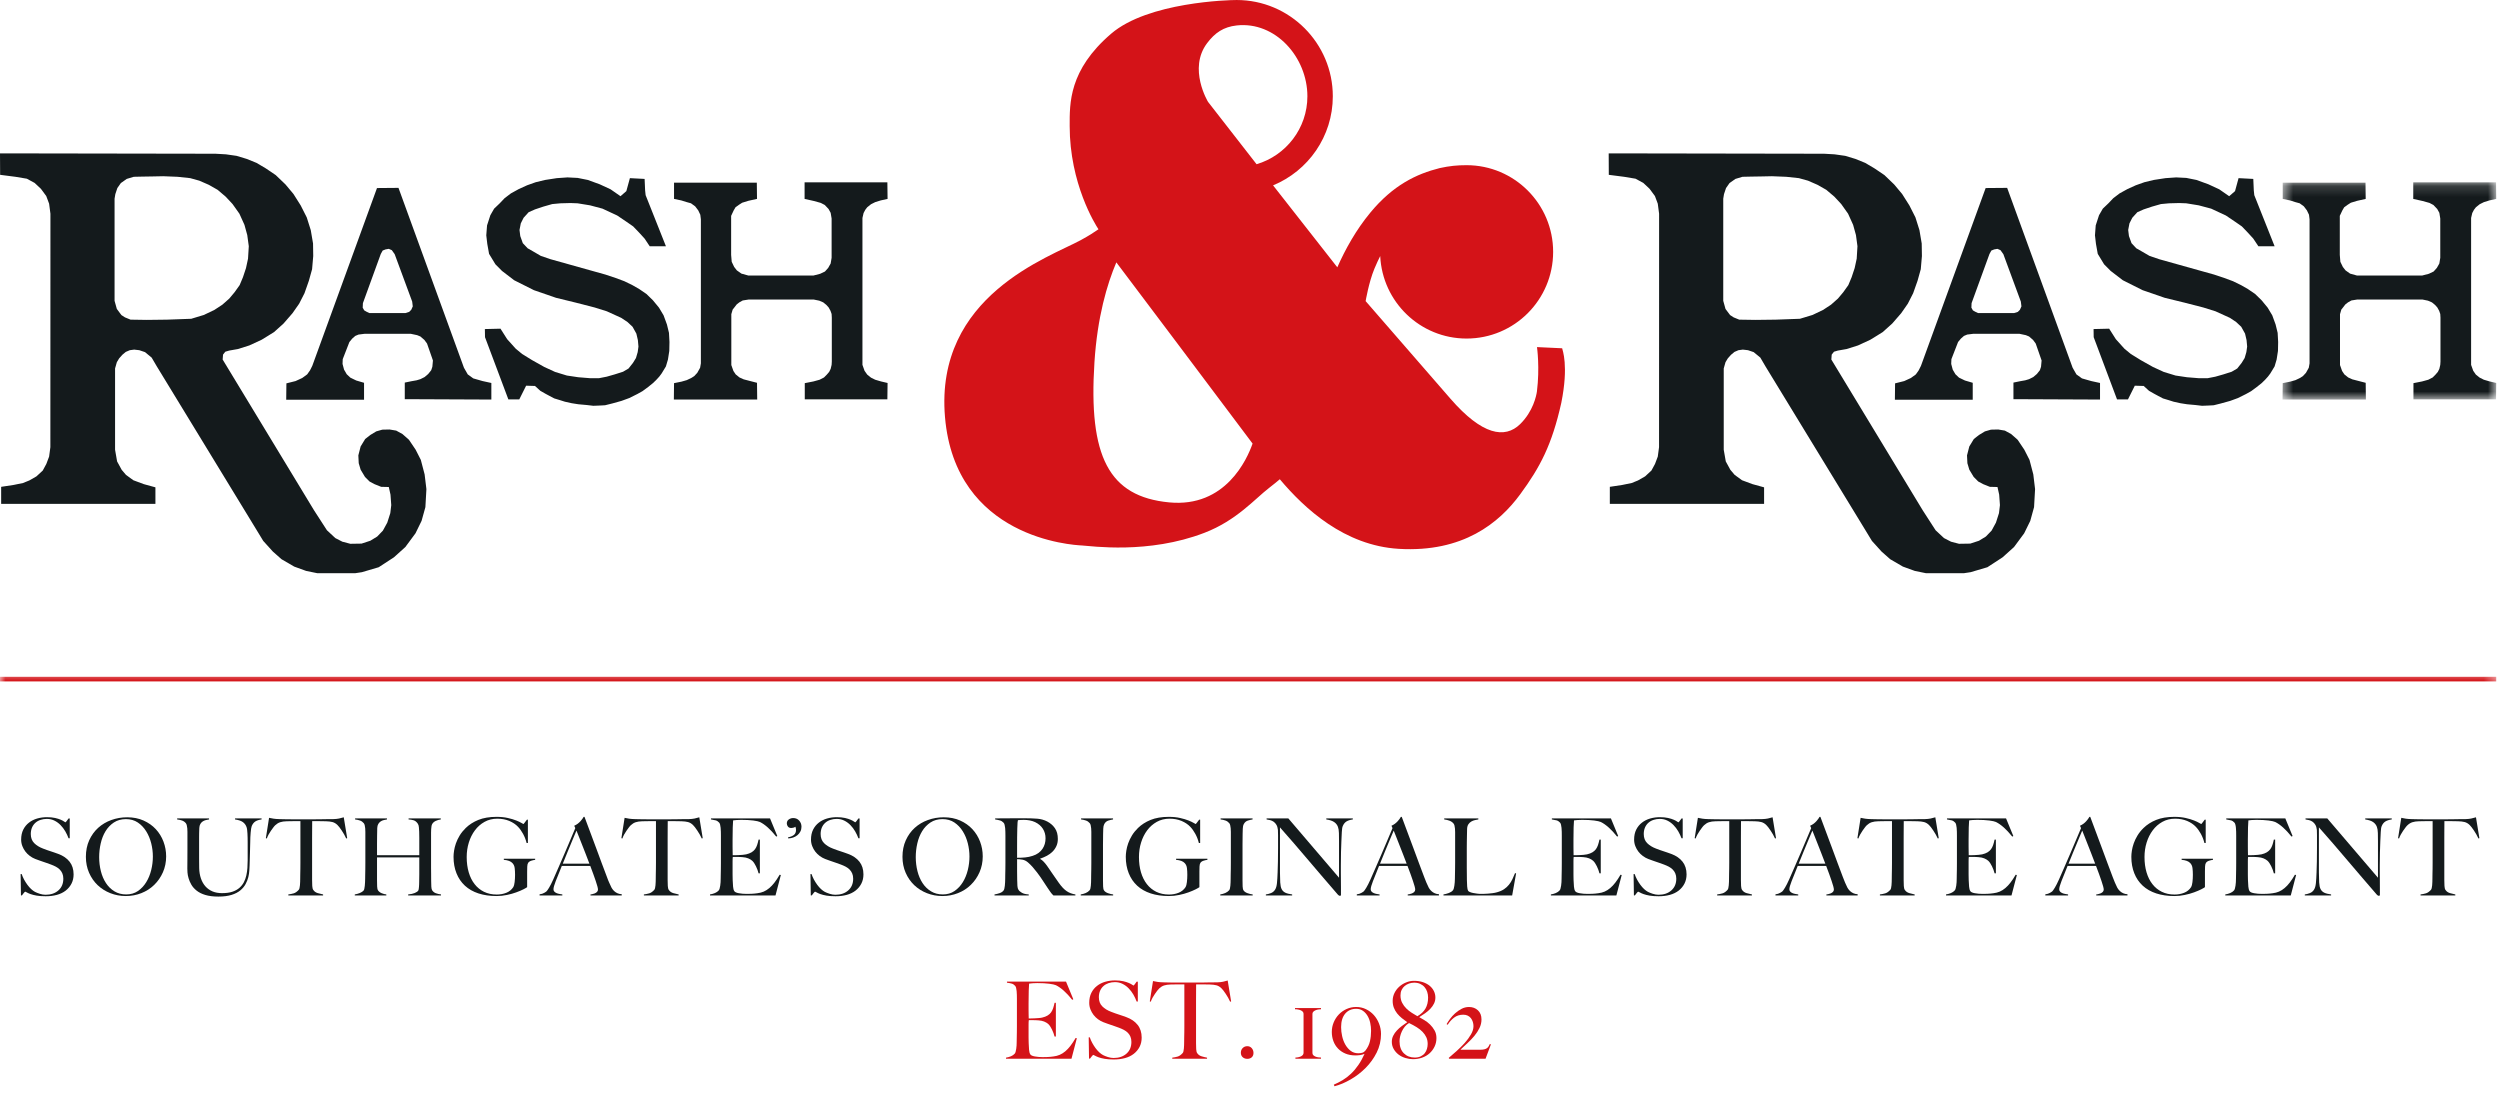 <?xml version="1.0" encoding="UTF-8"?>
<svg width="231px" height="101px" viewBox="0 0 231 101" version="1.1" xmlns="http://www.w3.org/2000/svg" xmlns:xlink="http://www.w3.org/1999/xlink">
    <!-- Generator: sketchtool 55.2 (78181) - https://sketchapp.com -->
    <title>1C616705-BF01-4014-8B89-7FC6F0D56E65@1x</title>
    <desc>Created with sketchtool.</desc>
    <defs>
        <polygon id="path-1" points="0 0.614 230.651 0.614 230.651 2.057 0 2.057"></polygon>
        <polygon id="path-3" points="0.521 0.162 20.266 0.162 20.266 20.232 0.521 20.232"></polygon>
    </defs>
    <g id="Page-1" stroke="none" stroke-width="1" fill="none" fill-rule="evenodd">
        <g id="Valuation-03" transform="translate(-58, -63)">
            <g id="Nav">
                <g id="Logo-main" transform="translate(58, 63)">
                    <g id="Group-100">
                        <g id="Group-97" transform="translate(0, 13.8)">
                            <g id="Group-3" transform="translate(0, 47.614)">
                                <mask id="mask-2" fill="white">
                                    <use xlink:href="#path-1"></use>
                                </mask>
                                <g id="Clip-2"></g>
                                <path d="M0,1.336 L230.652,1.336" id="Stroke-1" stroke="#D41318" stroke-width="0.429" mask="url(#mask-2)"></path>
                            </g>
                            <path d="M6.607,67.845 C6.479,68.096 6.3,68.31 6.073,68.489 C5.846,68.666 5.574,68.799 5.257,68.886 C4.941,68.971 4.596,69.014 4.22,69.014 C3.897,69.014 3.62,68.994 3.39,68.955 C3.158,68.914 2.967,68.867 2.816,68.811 C2.663,68.754 2.551,68.704 2.474,68.656 C2.398,68.611 2.351,68.588 2.33,68.588 C2.312,68.588 2.268,68.627 2.202,68.707 C2.136,68.786 2.077,68.861 2.025,68.935 L1.936,68.935 L1.905,66.965 L2.005,66.965 C2.064,67.143 2.14,67.316 2.232,67.485 C2.325,67.652 2.425,67.812 2.534,67.959 C2.643,68.108 2.758,68.238 2.879,68.35 C3.002,68.463 3.119,68.548 3.231,68.607 C3.342,68.666 3.49,68.725 3.675,68.786 C3.861,68.845 4.038,68.876 4.209,68.876 C4.696,68.876 5.093,68.741 5.395,68.474 C5.699,68.207 5.851,67.845 5.851,67.391 C5.851,67.206 5.82,67.043 5.761,66.906 C5.702,66.766 5.622,66.646 5.519,66.544 C5.417,66.441 5.297,66.355 5.159,66.281 C5.019,66.209 4.872,66.143 4.714,66.084 C4.555,66.023 4.417,65.974 4.299,65.935 C4.179,65.895 4.07,65.857 3.967,65.821 C3.865,65.785 3.76,65.749 3.65,65.711 C3.542,65.675 3.413,65.628 3.26,65.568 C3.09,65.504 2.924,65.411 2.766,65.296 C2.608,65.18 2.469,65.046 2.351,64.89 C2.232,64.736 2.136,64.564 2.064,64.377 C1.992,64.188 1.954,63.989 1.954,63.778 C1.954,63.422 2.021,63.114 2.15,62.856 C2.28,62.599 2.454,62.384 2.675,62.214 C2.894,62.042 3.147,61.915 3.433,61.831 C3.721,61.749 4.022,61.707 4.338,61.707 C4.635,61.707 4.888,61.733 5.1,61.782 C5.31,61.831 5.483,61.886 5.617,61.945 C5.753,62.005 5.856,62.059 5.924,62.109 C5.993,62.159 6.032,62.184 6.038,62.184 C6.058,62.184 6.099,62.143 6.162,62.064 C6.224,61.984 6.282,61.907 6.335,61.827 L6.444,61.827 L6.444,63.658 L6.335,63.658 C6.256,63.44 6.153,63.224 6.029,63.009 C5.903,62.795 5.758,62.603 5.593,62.436 C5.429,62.267 5.241,62.13 5.029,62.025 C4.819,61.919 4.586,61.866 4.328,61.866 C4.123,61.866 3.931,61.896 3.75,61.956 C3.568,62.015 3.41,62.104 3.274,62.224 C3.14,62.342 3.035,62.488 2.959,62.663 C2.884,62.837 2.845,63.038 2.845,63.261 C2.845,63.612 2.95,63.893 3.16,64.104 C3.371,64.315 3.643,64.483 3.979,64.609 C4.111,64.661 4.234,64.707 4.349,64.747 C4.464,64.786 4.577,64.824 4.689,64.861 C4.802,64.898 4.914,64.935 5.029,64.975 C5.145,65.014 5.264,65.056 5.39,65.104 C5.836,65.268 6.184,65.508 6.43,65.821 C6.676,66.134 6.8,66.525 6.8,66.994 C6.8,67.311 6.735,67.594 6.607,67.845" id="Fill-4" fill="#141A1C"></path>
                            <path d="M13.973,64.124 C13.87,63.714 13.715,63.343 13.507,63.01 C13.3,62.677 13.042,62.407 12.732,62.198 C12.422,61.99 12.056,61.886 11.634,61.886 C11.206,61.886 10.836,61.99 10.521,62.198 C10.209,62.407 9.951,62.675 9.75,63.006 C9.55,63.335 9.402,63.71 9.307,64.128 C9.21,64.548 9.163,64.971 9.163,65.401 C9.163,65.848 9.216,66.281 9.321,66.697 C9.426,67.112 9.583,67.479 9.791,67.796 C9.998,68.114 10.258,68.366 10.572,68.558 C10.885,68.75 11.249,68.845 11.664,68.845 C12.079,68.845 12.441,68.74 12.746,68.529 C13.053,68.317 13.308,68.046 13.513,67.711 C13.718,67.379 13.87,67.004 13.973,66.588 C14.075,66.173 14.125,65.757 14.125,65.342 C14.125,64.938 14.075,64.532 13.973,64.124 M15.055,66.796 C14.857,67.245 14.588,67.635 14.249,67.963 C13.911,68.295 13.514,68.548 13.063,68.725 C12.611,68.904 12.132,68.994 11.625,68.994 C11.124,68.994 10.648,68.906 10.2,68.731 C9.752,68.556 9.36,68.308 9.024,67.989 C8.688,67.669 8.422,67.285 8.229,66.841 C8.034,66.395 7.936,65.905 7.936,65.371 C7.936,64.804 8.039,64.293 8.243,63.841 C8.448,63.39 8.723,63.007 9.069,62.693 C9.415,62.38 9.82,62.139 10.285,61.97 C10.749,61.802 11.239,61.717 11.752,61.717 C12.313,61.717 12.815,61.817 13.261,62.015 C13.705,62.214 14.082,62.478 14.393,62.812 C14.702,63.144 14.94,63.53 15.105,63.965 C15.269,64.4 15.352,64.856 15.352,65.332 C15.352,65.858 15.252,66.347 15.055,66.796" id="Fill-6" fill="#141A1C"></path>
                            <path d="M23.592,62.103 C23.45,62.196 23.339,62.339 23.26,62.529 C23.24,62.575 23.223,62.652 23.205,62.757 C23.19,62.862 23.175,62.985 23.162,63.124 C23.148,63.262 23.139,63.409 23.132,63.565 C23.125,63.719 23.122,63.874 23.122,64.024 C23.115,64.308 23.107,64.626 23.097,64.975 C23.087,65.324 23.076,65.721 23.063,66.162 C23.056,66.288 23.048,66.446 23.038,66.638 C23.028,66.829 22.997,67.032 22.945,67.246 C22.891,67.461 22.808,67.676 22.691,67.891 C22.576,68.104 22.414,68.299 22.203,68.474 C21.992,68.648 21.721,68.788 21.393,68.889 C21.063,68.992 20.656,69.044 20.175,69.044 C19.701,69.044 19.3,68.993 18.975,68.895 C18.649,68.797 18.38,68.663 18.169,68.494 C17.957,68.325 17.795,68.142 17.679,67.94 C17.564,67.738 17.479,67.542 17.423,67.345 C17.367,67.151 17.333,66.973 17.323,66.812 C17.315,66.648 17.309,66.529 17.309,66.451 C17.309,66.265 17.31,66.024 17.315,65.728 C17.318,65.431 17.319,65.1 17.319,64.737 L17.319,63.421 L17.319,63.064 C17.319,62.946 17.315,62.835 17.305,62.733 C17.295,62.63 17.279,62.538 17.258,62.456 C17.24,62.373 17.21,62.31 17.171,62.262 C17.078,62.15 16.965,62.07 16.829,62.02 C16.694,61.969 16.541,61.936 16.369,61.916 L16.369,61.818 L19.316,61.818 L19.316,61.916 C19.224,61.929 19.125,61.949 19.019,61.975 C18.914,62.002 18.818,62.043 18.733,62.099 C18.646,62.155 18.574,62.233 18.515,62.331 C18.456,62.431 18.423,62.555 18.416,62.708 C18.41,62.88 18.404,63.031 18.401,63.163 C18.398,63.295 18.397,63.424 18.397,63.549 L18.397,63.945 L18.397,64.411 L18.397,65.015 L18.397,65.519 C18.397,65.672 18.398,65.817 18.401,65.96 C18.404,66.102 18.406,66.252 18.406,66.409 C18.413,66.761 18.466,67.078 18.564,67.364 C18.663,67.653 18.802,67.897 18.979,68.097 C19.158,68.299 19.375,68.453 19.632,68.565 C19.89,68.673 20.182,68.726 20.512,68.726 C20.888,68.726 21.205,68.684 21.466,68.598 C21.727,68.511 21.943,68.393 22.119,68.241 C22.293,68.088 22.432,67.914 22.534,67.718 C22.636,67.519 22.713,67.306 22.762,67.083 C22.811,66.859 22.844,66.63 22.86,66.396 C22.877,66.162 22.884,65.931 22.884,65.708 L22.884,65.221 L22.884,64.816 L22.884,64.429 L22.884,64.024 C22.884,63.893 22.883,63.757 22.88,63.618 C22.877,63.48 22.871,63.347 22.865,63.222 C22.858,63.096 22.848,62.979 22.835,62.871 C22.822,62.763 22.802,62.675 22.776,62.61 C22.71,62.425 22.597,62.274 22.435,62.158 C22.273,62.043 22.034,61.962 21.718,61.916 L21.718,61.818 L24.17,61.818 L24.17,61.916 C23.926,61.949 23.733,62.013 23.592,62.103" id="Fill-8" fill="#141A1C"></path>
                            <path d="M31.991,63.677 C31.937,63.559 31.875,63.435 31.803,63.307 C31.73,63.178 31.656,63.057 31.58,62.946 C31.505,62.833 31.43,62.729 31.358,62.633 C31.285,62.537 31.223,62.467 31.171,62.421 C31.031,62.289 30.881,62.201 30.72,62.158 C30.558,62.116 30.352,62.09 30.101,62.084 C29.978,62.084 29.868,62.083 29.776,62.08 C29.684,62.076 29.591,62.074 29.499,62.074 L29.212,62.074 L28.846,62.074 C28.846,62.239 28.845,62.464 28.842,62.747 C28.838,63.031 28.838,63.328 28.838,63.638 L28.838,64.559 L28.838,65.312 L28.838,67.508 C28.838,67.7 28.842,67.883 28.852,68.058 C28.862,68.232 28.893,68.357 28.946,68.43 C29.045,68.576 29.185,68.674 29.365,68.726 C29.547,68.779 29.71,68.818 29.855,68.846 L29.855,68.944 L26.642,68.944 L26.642,68.846 C26.813,68.825 26.977,68.792 27.136,68.746 C27.294,68.7 27.45,68.59 27.601,68.42 C27.635,68.387 27.659,68.333 27.675,68.257 C27.692,68.18 27.705,68.095 27.715,67.999 C27.725,67.903 27.731,67.798 27.734,67.687 C27.737,67.574 27.74,67.466 27.74,67.361 C27.74,67.267 27.741,67.146 27.744,66.994 C27.748,66.842 27.751,66.674 27.754,66.489 C27.757,66.305 27.758,66.113 27.758,65.915 L27.758,65.351 L27.758,62.074 L27.394,62.074 L27.107,62.074 C27.021,62.074 26.93,62.076 26.835,62.08 C26.738,62.083 26.629,62.084 26.503,62.084 C26.253,62.09 26.047,62.12 25.885,62.174 C25.724,62.226 25.574,62.32 25.436,62.449 C25.384,62.497 25.322,62.565 25.253,62.659 C25.183,62.75 25.111,62.852 25.035,62.96 C24.96,63.068 24.887,63.187 24.817,63.311 C24.748,63.436 24.695,63.559 24.655,63.677 L24.565,63.647 L24.862,61.767 C25.013,61.8 25.155,61.828 25.283,61.846 C25.411,61.867 25.597,61.88 25.84,61.887 C26.091,61.893 26.316,61.898 26.513,61.901 C26.711,61.904 26.902,61.905 27.087,61.905 L27.65,61.905 L28.313,61.905 L28.965,61.905 C29.163,61.905 29.354,61.904 29.538,61.901 C29.723,61.898 29.914,61.895 30.112,61.891 C30.309,61.888 30.534,61.887 30.785,61.887 C31.002,61.88 31.181,61.861 31.323,61.832 C31.465,61.802 31.612,61.764 31.763,61.718 L32.08,63.647 L31.991,63.677 Z" id="Fill-10" fill="#141A1C"></path>
                            <path d="M37.715,68.944 L37.715,68.846 C37.958,68.826 38.163,68.781 38.327,68.712 C38.493,68.643 38.601,68.565 38.654,68.48 C38.667,68.46 38.679,68.421 38.689,68.36 C38.699,68.301 38.706,68.232 38.713,68.152 C38.719,68.073 38.725,67.991 38.728,67.904 C38.732,67.82 38.733,67.737 38.733,67.657 C38.739,67.439 38.742,67.216 38.742,66.985 L38.742,66.321 L38.742,65.767 L38.742,65.421 L34.837,65.421 L34.837,67.548 C34.837,67.74 34.84,67.924 34.847,68.103 C34.854,68.281 34.883,68.406 34.936,68.48 C35.016,68.591 35.128,68.676 35.272,68.735 C35.418,68.796 35.559,68.832 35.697,68.846 L35.697,68.944 L32.781,68.944 L32.781,68.846 C32.945,68.819 33.103,68.774 33.256,68.712 C33.407,68.649 33.523,68.571 33.602,68.48 C33.628,68.445 33.65,68.392 33.665,68.315 C33.683,68.24 33.696,68.152 33.706,68.054 C33.716,67.953 33.723,67.846 33.73,67.731 C33.736,67.615 33.74,67.506 33.74,67.4 C33.74,67.307 33.742,67.181 33.745,67.024 C33.749,66.867 33.752,66.692 33.755,66.504 C33.758,66.317 33.759,66.124 33.759,65.924 L33.759,65.352 L33.759,63.421 L33.759,63.065 C33.759,62.946 33.755,62.835 33.745,62.731 C33.735,62.63 33.72,62.538 33.7,62.456 C33.681,62.372 33.651,62.309 33.612,62.262 C33.518,62.15 33.406,62.069 33.271,62.02 C33.135,61.97 32.982,61.936 32.811,61.916 L32.811,61.818 L35.758,61.818 L35.758,61.916 C35.664,61.929 35.566,61.948 35.461,61.975 C35.354,62.001 35.259,62.043 35.174,62.099 C35.088,62.156 35.016,62.234 34.955,62.332 C34.896,62.43 34.863,62.555 34.857,62.708 C34.851,62.939 34.846,63.189 34.843,63.454 C34.838,63.723 34.837,63.979 34.837,64.223 L34.837,64.855 L34.837,65.222 L38.742,65.222 L38.742,64.648 L38.742,64.134 L38.742,63.627 C38.742,63.457 38.739,63.262 38.733,63.044 C38.726,62.919 38.717,62.788 38.707,62.653 C38.699,62.518 38.667,62.408 38.614,62.322 C38.496,62.143 38.36,62.033 38.209,61.991 C38.058,61.946 37.905,61.923 37.753,61.916 L37.753,61.818 L40.729,61.818 L40.729,61.916 C40.572,61.936 40.416,61.981 40.265,62.05 C40.114,62.12 40.001,62.219 39.929,62.352 C39.903,62.398 39.883,62.462 39.87,62.544 C39.856,62.628 39.846,62.72 39.84,62.822 C39.833,62.923 39.83,63.027 39.83,63.134 L39.83,63.441 L39.83,65.132 L39.83,65.796 L39.83,66.37 C39.83,66.556 39.831,66.747 39.836,66.945 C39.839,67.142 39.84,67.36 39.84,67.598 C39.84,67.789 39.846,67.966 39.854,68.128 C39.865,68.289 39.889,68.4 39.929,68.46 C40.014,68.591 40.13,68.683 40.275,68.735 C40.419,68.79 40.578,68.826 40.749,68.846 L40.749,68.944 L37.715,68.944 Z" id="Fill-12" fill="#141A1C"></path>
                            <path d="M49.084,65.732 C48.952,65.775 48.856,65.843 48.797,65.935 C48.751,66.007 48.724,66.12 48.718,66.271 C48.711,66.423 48.708,66.576 48.708,66.726 L48.708,68.172 C48.662,68.212 48.548,68.278 48.367,68.371 C48.185,68.463 47.964,68.557 47.704,68.652 C47.444,68.749 47.156,68.828 46.839,68.894 C46.523,68.961 46.206,68.994 45.891,68.994 C45.264,68.994 44.704,68.913 44.209,68.752 C43.715,68.589 43.299,68.352 42.96,68.039 C42.62,67.726 42.359,67.342 42.179,66.89 C41.997,66.437 41.907,65.932 41.907,65.371 C41.907,65.206 41.922,65.016 41.956,64.801 C41.989,64.587 42.046,64.361 42.128,64.124 C42.211,63.886 42.327,63.645 42.474,63.401 C42.623,63.156 42.81,62.925 43.033,62.707 C43.35,62.397 43.738,62.149 44.199,61.96 C44.662,61.772 45.221,61.677 45.881,61.677 C46.276,61.677 46.624,61.713 46.928,61.783 C47.231,61.852 47.488,61.927 47.695,62.011 C47.903,62.093 48.062,62.168 48.175,62.237 C48.286,62.306 48.349,62.341 48.362,62.341 C48.375,62.341 48.411,62.302 48.47,62.223 C48.531,62.143 48.603,62.048 48.689,61.936 L48.777,61.936 L48.777,64.093 L48.659,64.093 C48.586,63.797 48.477,63.517 48.333,63.251 C48.188,62.989 48.032,62.769 47.868,62.599 C47.656,62.374 47.387,62.194 47.057,62.054 C46.728,61.915 46.358,61.847 45.95,61.847 C45.515,61.847 45.123,61.944 44.773,62.139 C44.424,62.334 44.127,62.593 43.884,62.921 C43.64,63.247 43.451,63.624 43.32,64.049 C43.188,64.475 43.123,64.921 43.123,65.391 C43.123,65.905 43.185,66.375 43.31,66.801 C43.435,67.226 43.617,67.592 43.855,67.895 C44.091,68.199 44.381,68.434 44.724,68.603 C45.067,68.77 45.459,68.855 45.901,68.855 C46.217,68.855 46.512,68.801 46.786,68.692 C47.058,68.584 47.274,68.407 47.433,68.163 C47.486,68.076 47.525,67.925 47.552,67.707 C47.578,67.489 47.591,67.264 47.591,67.033 C47.591,66.802 47.58,66.596 47.557,66.41 C47.534,66.225 47.466,66.074 47.354,65.954 C47.202,65.784 46.936,65.681 46.552,65.647 L46.552,65.548 L49.449,65.548 L49.449,65.647 C49.338,65.661 49.215,65.69 49.084,65.732" id="Fill-14" fill="#141A1C"></path>
                            <path d="M53.266,62.946 C53.227,63.031 53.17,63.165 53.093,63.352 C53.017,63.536 52.923,63.76 52.812,64.024 C52.699,64.289 52.576,64.588 52.441,64.92 C52.305,65.255 52.158,65.615 52.001,66.004 L54.462,66.004 C54.35,65.708 54.236,65.41 54.121,65.113 C54.006,64.816 53.895,64.532 53.785,64.256 C53.677,63.984 53.578,63.732 53.488,63.504 C53.4,63.277 53.325,63.092 53.266,62.946 L53.266,62.946 Z M54.562,68.944 L54.562,68.846 C54.582,68.846 54.63,68.839 54.704,68.826 C54.781,68.811 54.859,68.79 54.942,68.756 C55.024,68.723 55.098,68.677 55.16,68.618 C55.222,68.559 55.253,68.482 55.253,68.39 C55.253,68.329 55.235,68.233 55.199,68.097 C55.163,67.963 55.112,67.797 55.046,67.604 C54.98,67.409 54.905,67.191 54.818,66.954 C54.733,66.716 54.641,66.47 54.542,66.213 L51.912,66.213 C51.812,66.464 51.717,66.703 51.625,66.93 C51.533,67.158 51.441,67.387 51.348,67.618 C51.21,67.973 51.141,68.226 51.141,68.371 C51.141,68.455 51.167,68.527 51.22,68.583 C51.272,68.638 51.34,68.686 51.422,68.722 C51.504,68.758 51.593,68.784 51.69,68.801 C51.785,68.817 51.876,68.832 51.961,68.846 L51.961,68.944 L49.856,68.944 L49.856,68.836 C50.027,68.816 50.174,68.769 50.295,68.696 C50.417,68.625 50.488,68.575 50.508,68.549 C50.554,68.503 50.629,68.393 50.736,68.221 C50.841,68.049 50.969,67.796 51.121,67.459 C51.259,67.149 51.415,66.796 51.585,66.4 C51.758,66.004 51.933,65.597 52.115,65.178 C52.297,64.758 52.475,64.337 52.654,63.911 C52.831,63.484 53,63.087 53.157,62.718 L53.059,62.499 C53.177,62.447 53.285,62.383 53.38,62.313 C53.475,62.239 53.56,62.163 53.632,62.083 C53.704,62.005 53.766,61.929 53.815,61.857 C53.864,61.783 53.902,61.724 53.928,61.678 L54.008,61.678 C54.212,62.226 54.406,62.746 54.591,63.238 C54.775,63.73 54.952,64.203 55.121,64.659 C55.288,65.113 55.451,65.555 55.609,65.98 C55.768,66.405 55.926,66.826 56.085,67.243 C56.157,67.446 56.223,67.615 56.287,67.751 C56.35,67.886 56.419,68.039 56.5,68.211 C56.511,68.238 56.542,68.285 56.588,68.35 C56.634,68.416 56.694,68.484 56.771,68.553 C56.847,68.624 56.941,68.684 57.053,68.736 C57.166,68.79 57.297,68.819 57.448,68.826 L57.448,68.944 L54.562,68.944 Z" id="Fill-16" fill="#141A1C"></path>
                            <path d="M64.843,63.677 C64.79,63.559 64.728,63.435 64.656,63.307 C64.582,63.178 64.509,63.057 64.432,62.946 C64.357,62.833 64.282,62.729 64.21,62.633 C64.137,62.537 64.075,62.467 64.023,62.421 C63.883,62.289 63.733,62.201 63.572,62.158 C63.41,62.116 63.204,62.09 62.954,62.084 C62.83,62.084 62.72,62.083 62.628,62.08 C62.536,62.076 62.444,62.074 62.351,62.074 L62.065,62.074 L61.699,62.074 C61.699,62.239 61.697,62.464 61.694,62.747 C61.69,63.031 61.69,63.328 61.69,63.638 L61.69,64.559 L61.69,65.312 L61.69,67.508 C61.69,67.7 61.694,67.883 61.704,68.058 C61.714,68.232 61.745,68.357 61.798,68.43 C61.897,68.576 62.037,68.674 62.217,68.726 C62.399,68.779 62.562,68.818 62.707,68.846 L62.707,68.944 L59.494,68.944 L59.494,68.846 C59.665,68.825 59.83,68.792 59.988,68.746 C60.147,68.7 60.302,68.59 60.454,68.42 C60.487,68.387 60.511,68.333 60.527,68.257 C60.544,68.18 60.557,68.095 60.567,67.999 C60.578,67.903 60.583,67.798 60.586,67.687 C60.589,67.574 60.592,67.466 60.592,67.361 C60.592,67.267 60.593,67.146 60.596,66.994 C60.601,66.842 60.603,66.674 60.606,66.489 C60.609,66.305 60.611,66.113 60.611,65.915 L60.611,65.351 L60.611,62.074 L60.246,62.074 L59.959,62.074 C59.873,62.074 59.782,62.076 59.687,62.08 C59.59,62.083 59.481,62.084 59.356,62.084 C59.105,62.09 58.899,62.12 58.737,62.174 C58.576,62.226 58.426,62.32 58.288,62.449 C58.236,62.497 58.174,62.565 58.105,62.659 C58.036,62.75 57.964,62.852 57.887,62.96 C57.812,63.068 57.739,63.187 57.67,63.311 C57.6,63.436 57.547,63.559 57.507,63.677 L57.417,63.647 L57.714,61.767 C57.866,61.8 58.007,61.828 58.135,61.846 C58.263,61.867 58.449,61.88 58.693,61.887 C58.943,61.893 59.168,61.898 59.366,61.901 C59.563,61.904 59.755,61.905 59.939,61.905 L60.503,61.905 L61.165,61.905 L61.817,61.905 C62.016,61.905 62.206,61.904 62.39,61.901 C62.575,61.898 62.766,61.895 62.964,61.891 C63.161,61.888 63.386,61.887 63.637,61.887 C63.854,61.88 64.033,61.861 64.176,61.832 C64.317,61.802 64.464,61.764 64.615,61.718 L64.932,63.647 L64.843,63.677 Z" id="Fill-18" fill="#141A1C"></path>
                            <path d="M71.655,68.944 L65.604,68.944 L65.604,68.846 C65.77,68.819 65.922,68.777 66.064,68.716 C66.206,68.657 66.323,68.575 66.415,68.47 C66.448,68.431 66.474,68.373 66.494,68.296 C66.515,68.22 66.532,68.133 66.549,68.034 C66.565,67.934 66.577,67.832 66.582,67.721 C66.589,67.613 66.592,67.506 66.592,67.4 C66.592,67.307 66.594,67.181 66.598,67.024 C66.601,66.867 66.604,66.692 66.608,66.504 C66.611,66.317 66.613,66.124 66.613,65.924 L66.613,65.352 L66.613,63.421 C66.613,63.301 66.611,63.18 66.608,63.055 C66.604,62.929 66.598,62.811 66.588,62.698 C66.578,62.586 66.562,62.485 66.539,62.397 C66.516,62.306 66.484,62.242 66.444,62.203 C66.346,62.098 66.241,62.03 66.128,62.001 C66.016,61.97 65.87,61.942 65.693,61.916 L65.693,61.818 L71.15,61.818 L71.823,63.45 L71.724,63.5 C71.191,62.834 70.689,62.384 70.221,62.153 C70.11,62.101 69.902,62.055 69.598,62.014 C69.296,61.975 68.925,61.955 68.492,61.955 C68.352,61.955 68.209,61.959 68.061,61.97 C67.912,61.981 67.806,61.993 67.739,62.004 C67.726,62.111 67.715,62.329 67.705,62.659 C67.695,62.988 67.69,63.372 67.69,63.806 L67.69,64.44 C67.69,64.611 67.692,64.753 67.695,64.861 C67.699,64.969 67.7,65.054 67.7,65.114 L67.7,65.222 L67.898,65.222 C67.996,65.222 68.111,65.219 68.239,65.212 C68.368,65.206 68.496,65.197 68.624,65.187 C68.752,65.178 68.86,65.163 68.945,65.142 C69.143,65.096 69.309,65.034 69.44,64.955 C69.572,64.875 69.679,64.78 69.763,64.668 C69.845,64.555 69.91,64.425 69.96,64.277 C70.009,64.128 70.054,63.962 70.093,63.777 L70.212,63.777 L70.212,66.895 L70.093,66.895 C70.039,66.685 69.96,66.466 69.85,66.242 C69.741,66.018 69.629,65.848 69.509,65.737 C69.404,65.645 69.277,65.568 69.129,65.509 C68.982,65.45 68.807,65.414 68.61,65.401 C68.51,65.393 68.428,65.389 68.362,65.385 C68.297,65.382 68.231,65.38 68.164,65.38 L67.967,65.38 L67.711,65.38 C67.696,65.473 67.69,65.607 67.69,65.787 L67.69,66.34 L67.69,66.637 L67.69,66.975 C67.69,67.08 67.692,67.18 67.695,67.276 C67.699,67.372 67.7,67.454 67.7,67.519 C67.706,67.729 67.719,67.93 67.735,68.118 C67.751,68.307 67.788,68.445 67.849,68.539 C67.908,68.631 68.049,68.696 68.274,68.735 C68.497,68.777 68.742,68.796 69.006,68.796 C69.117,68.796 69.261,68.793 69.435,68.787 C69.61,68.78 69.793,68.763 69.984,68.735 C70.195,68.711 70.389,68.659 70.568,68.584 C70.745,68.507 70.917,68.4 71.081,68.26 C71.245,68.123 71.407,67.953 71.561,67.751 C71.715,67.551 71.875,67.307 72.041,67.024 L72.149,67.053 L71.655,68.944 Z" id="Fill-20" fill="#141A1C"></path>
                            <path d="M73.953,63.035 C73.884,63.166 73.793,63.279 73.681,63.371 C73.568,63.463 73.437,63.537 73.286,63.589 C73.135,63.642 72.979,63.667 72.821,63.667 L72.821,63.569 C73.053,63.523 73.231,63.449 73.36,63.346 C73.488,63.244 73.553,63.087 73.553,62.876 C73.553,62.817 73.545,62.764 73.532,62.712 C73.52,62.663 73.507,62.622 73.494,62.589 C73.434,62.635 73.368,62.667 73.295,62.683 C73.223,62.7 73.161,62.707 73.109,62.707 C72.976,62.707 72.875,62.663 72.806,62.575 C72.737,62.485 72.702,62.391 72.702,62.292 C72.702,62.127 72.763,62.002 72.885,61.917 C73.008,61.83 73.143,61.788 73.295,61.788 C73.52,61.788 73.703,61.866 73.844,62.025 C73.986,62.184 74.057,62.371 74.057,62.589 C74.057,62.755 74.022,62.902 73.953,63.035" id="Fill-22" fill="#141A1C"></path>
                            <path d="M79.589,67.845 C79.461,68.096 79.282,68.31 79.055,68.489 C78.828,68.666 78.556,68.799 78.239,68.886 C77.923,68.971 77.577,69.014 77.201,69.014 C76.879,69.014 76.602,68.994 76.371,68.955 C76.139,68.914 75.949,68.867 75.798,68.811 C75.645,68.754 75.533,68.704 75.456,68.656 C75.38,68.611 75.332,68.588 75.312,68.588 C75.294,68.588 75.25,68.627 75.184,68.707 C75.118,68.786 75.059,68.861 75.007,68.935 L74.917,68.935 L74.887,66.965 L74.987,66.965 C75.046,67.143 75.122,67.316 75.214,67.485 C75.306,67.652 75.407,67.812 75.515,67.959 C75.625,68.108 75.74,68.238 75.861,68.35 C75.984,68.463 76.1,68.548 76.213,68.607 C76.324,68.666 76.472,68.725 76.657,68.786 C76.843,68.845 77.02,68.876 77.191,68.876 C77.678,68.876 78.075,68.741 78.377,68.474 C78.681,68.207 78.833,67.845 78.833,67.391 C78.833,67.206 78.802,67.043 78.743,66.906 C78.684,66.766 78.603,66.646 78.501,66.544 C78.399,66.441 78.279,66.355 78.141,66.281 C78.001,66.209 77.854,66.143 77.696,66.084 C77.537,66.023 77.399,65.974 77.281,65.935 C77.161,65.895 77.052,65.857 76.949,65.821 C76.847,65.785 76.742,65.749 76.632,65.711 C76.524,65.675 76.394,65.628 76.242,65.568 C76.072,65.504 75.906,65.411 75.747,65.296 C75.59,65.18 75.451,65.046 75.332,64.89 C75.214,64.736 75.118,64.564 75.046,64.377 C74.974,64.188 74.936,63.989 74.936,63.778 C74.936,63.422 75.002,63.114 75.132,62.856 C75.262,62.599 75.436,62.384 75.657,62.214 C75.876,62.042 76.129,61.915 76.415,61.831 C76.703,61.749 77.004,61.707 77.32,61.707 C77.616,61.707 77.87,61.733 78.082,61.782 C78.292,61.831 78.465,61.886 78.599,61.945 C78.735,62.005 78.838,62.059 78.906,62.109 C78.975,62.159 79.014,62.184 79.02,62.184 C79.04,62.184 79.08,62.143 79.144,62.064 C79.206,61.984 79.263,61.907 79.317,61.827 L79.426,61.827 L79.426,63.658 L79.317,63.658 C79.238,63.44 79.135,63.224 79.011,63.009 C78.884,62.795 78.74,62.603 78.575,62.436 C78.41,62.267 78.223,62.13 78.011,62.025 C77.801,61.919 77.567,61.866 77.309,61.866 C77.105,61.866 76.913,61.896 76.732,61.956 C76.55,62.015 76.392,62.104 76.256,62.224 C76.122,62.342 76.017,62.488 75.941,62.663 C75.866,62.837 75.827,63.038 75.827,63.261 C75.827,63.612 75.932,63.893 76.142,64.104 C76.353,64.315 76.625,64.483 76.961,64.609 C77.093,64.661 77.216,64.707 77.331,64.747 C77.446,64.786 77.559,64.824 77.671,64.861 C77.784,64.898 77.896,64.935 78.011,64.975 C78.127,65.014 78.246,65.056 78.371,65.104 C78.818,65.268 79.165,65.508 79.412,65.821 C79.658,66.134 79.782,66.525 79.782,66.994 C79.782,67.311 79.717,67.594 79.589,67.845" id="Fill-24" fill="#141A1C"></path>
                            <path d="M89.426,64.124 C89.323,63.714 89.168,63.343 88.96,63.01 C88.753,62.677 88.495,62.407 88.185,62.198 C87.875,61.99 87.509,61.886 87.087,61.886 C86.659,61.886 86.289,61.99 85.974,62.198 C85.662,62.407 85.404,62.675 85.204,63.006 C85.003,63.335 84.855,63.71 84.76,64.128 C84.663,64.548 84.616,64.971 84.616,65.401 C84.616,65.848 84.669,66.281 84.774,66.697 C84.879,67.112 85.036,67.479 85.244,67.796 C85.451,68.114 85.711,68.366 86.025,68.558 C86.338,68.75 86.702,68.845 87.117,68.845 C87.532,68.845 87.894,68.74 88.199,68.529 C88.506,68.317 88.761,68.046 88.966,67.711 C89.171,67.379 89.323,67.004 89.426,66.588 C89.528,66.173 89.578,65.757 89.578,65.342 C89.578,64.938 89.528,64.532 89.426,64.124 M90.508,66.796 C90.31,67.245 90.041,67.635 89.702,67.963 C89.364,68.295 88.967,68.548 88.516,68.725 C88.064,68.904 87.585,68.994 87.078,68.994 C86.577,68.994 86.101,68.906 85.653,68.731 C85.205,68.556 84.813,68.308 84.477,67.989 C84.142,67.669 83.875,67.285 83.682,66.841 C83.487,66.395 83.389,65.905 83.389,65.371 C83.389,64.804 83.492,64.293 83.696,63.841 C83.901,63.39 84.176,63.007 84.522,62.693 C84.868,62.38 85.273,62.139 85.738,61.97 C86.202,61.802 86.692,61.717 87.205,61.717 C87.766,61.717 88.269,61.817 88.714,62.015 C89.158,62.214 89.535,62.478 89.846,62.812 C90.155,63.144 90.393,63.53 90.558,63.965 C90.723,64.4 90.805,64.856 90.805,65.332 C90.805,65.858 90.705,66.347 90.508,66.796" id="Fill-26" fill="#141A1C"></path>
                            <path d="M96.361,62.777 C96.197,62.519 95.956,62.315 95.639,62.162 C95.482,62.09 95.315,62.038 95.141,62.005 C94.966,61.972 94.783,61.956 94.592,61.956 C94.453,61.956 94.341,61.959 94.256,61.966 C94.169,61.972 94.105,61.978 94.057,61.985 C94.051,62.025 94.044,62.06 94.038,62.089 C94.031,62.119 94.027,62.157 94.022,62.204 C94.02,62.249 94.017,62.314 94.014,62.396 C94.009,62.478 94.005,62.595 93.998,62.747 C93.992,62.979 93.988,63.239 93.983,63.529 C93.981,63.82 93.979,64.1 93.979,64.37 L93.979,65.084 L93.979,65.459 C94.249,65.459 94.501,65.449 94.736,65.425 C94.969,65.402 95.194,65.354 95.412,65.282 C95.623,65.215 95.805,65.127 95.956,65.015 C96.108,64.902 96.231,64.775 96.327,64.632 C96.422,64.491 96.492,64.338 96.54,64.174 C96.586,64.009 96.608,63.836 96.608,63.657 C96.608,63.328 96.525,63.035 96.361,62.777 L96.361,62.777 Z M97.34,68.944 C97.28,68.885 97.237,68.84 97.211,68.811 C97.185,68.781 97.155,68.746 97.122,68.706 C97.089,68.667 97.048,68.609 96.999,68.533 C96.949,68.459 96.871,68.344 96.766,68.192 C96.641,68.007 96.531,67.841 96.436,67.691 C96.34,67.544 96.243,67.397 96.144,67.253 C96.046,67.107 95.937,66.958 95.822,66.811 C95.707,66.663 95.57,66.495 95.412,66.311 C95.28,66.16 95.136,66.018 94.982,65.885 C94.828,65.754 94.664,65.671 94.494,65.637 C94.367,65.612 94.272,65.598 94.205,65.598 C94.146,65.598 94.071,65.595 93.979,65.588 L93.979,66.707 C93.979,67.023 93.982,67.292 93.989,67.508 C93.995,67.72 94.002,67.902 94.008,68.054 C94.015,68.205 94.051,68.331 94.118,68.43 C94.169,68.517 94.272,68.603 94.423,68.693 C94.576,68.781 94.786,68.831 95.056,68.846 L95.056,68.944 L91.893,68.944 L91.893,68.846 C92.057,68.818 92.215,68.779 92.368,68.726 C92.518,68.674 92.638,68.595 92.723,68.489 C92.756,68.45 92.783,68.391 92.802,68.31 C92.822,68.231 92.836,68.143 92.847,68.043 C92.857,67.944 92.865,67.84 92.871,67.727 C92.878,67.615 92.881,67.505 92.881,67.4 C92.881,67.308 92.883,67.182 92.885,67.023 C92.89,66.866 92.893,66.693 92.896,66.504 C92.9,66.316 92.901,66.123 92.901,65.925 L92.901,65.351 L92.901,63.42 C92.901,63.301 92.9,63.181 92.896,63.058 C92.893,62.937 92.885,62.822 92.877,62.712 C92.867,62.604 92.849,62.506 92.826,62.416 C92.803,62.327 92.773,62.263 92.733,62.223 C92.635,62.118 92.524,62.045 92.401,62.011 C92.279,61.973 92.129,61.943 91.952,61.916 L91.952,61.817 L92.357,61.817 C92.581,61.817 92.835,61.815 93.119,61.812 C93.401,61.809 93.685,61.807 93.969,61.807 L94.661,61.807 C95.102,61.807 95.494,61.82 95.837,61.846 C96.18,61.872 96.492,61.963 96.776,62.113 C97.066,62.266 97.301,62.471 97.478,62.732 C97.657,62.993 97.744,63.321 97.744,63.718 C97.744,63.962 97.701,64.182 97.612,64.376 C97.523,64.57 97.404,64.742 97.256,64.891 C97.108,65.038 96.935,65.166 96.737,65.272 C96.54,65.377 96.331,65.466 96.115,65.539 L96.115,65.569 C96.226,65.628 96.335,65.713 96.44,65.826 C96.546,65.938 96.648,66.064 96.747,66.202 C96.919,66.453 97.105,66.723 97.305,67.015 C97.507,67.305 97.685,67.561 97.844,67.787 C98.087,68.13 98.325,68.381 98.556,68.538 C98.786,68.697 99.057,68.799 99.367,68.846 L99.367,68.944 L97.34,68.944 Z" id="Fill-28" fill="#141A1C"></path>
                            <path d="M99.86,68.944 L99.86,68.846 C100.024,68.819 100.179,68.777 100.32,68.716 C100.461,68.657 100.582,68.571 100.682,68.46 C100.713,68.421 100.738,68.364 100.755,68.291 C100.771,68.219 100.785,68.133 100.794,68.034 C100.804,67.934 100.811,67.832 100.814,67.721 C100.818,67.613 100.82,67.506 100.82,67.4 C100.82,67.307 100.821,67.181 100.824,67.024 C100.827,66.867 100.831,66.692 100.834,66.504 C100.837,66.317 100.839,66.124 100.839,65.924 L100.839,65.352 L100.839,63.421 L100.839,63.065 C100.839,62.946 100.834,62.835 100.824,62.731 C100.814,62.63 100.8,62.538 100.78,62.456 C100.761,62.372 100.731,62.309 100.692,62.262 C100.598,62.15 100.486,62.069 100.35,62.02 C100.215,61.97 100.062,61.936 99.89,61.916 L99.89,61.818 L102.846,61.818 L102.846,61.916 C102.708,61.936 102.559,61.972 102.401,62.024 C102.244,62.078 102.121,62.183 102.036,62.342 C101.976,62.454 101.945,62.596 101.941,62.767 C101.938,62.939 101.932,63.101 101.927,63.252 C101.927,63.417 101.925,63.58 101.922,63.743 C101.918,63.904 101.916,64.067 101.916,64.232 L101.916,64.747 L101.916,65.311 L101.916,67.548 C101.916,67.74 101.921,67.924 101.927,68.103 C101.932,68.281 101.963,68.406 102.016,68.48 C102.095,68.591 102.22,68.676 102.391,68.735 C102.562,68.796 102.718,68.832 102.856,68.846 L102.856,68.944 L99.86,68.944 Z" id="Fill-30" fill="#141A1C"></path>
                            <path d="M111.201,65.732 C111.068,65.775 110.973,65.843 110.914,65.935 C110.868,66.007 110.841,66.12 110.835,66.271 C110.828,66.423 110.825,66.576 110.825,66.726 L110.825,68.172 C110.779,68.212 110.665,68.278 110.483,68.371 C110.302,68.463 110.081,68.557 109.82,68.652 C109.561,68.749 109.273,68.828 108.956,68.894 C108.64,68.961 108.323,68.994 108.008,68.994 C107.381,68.994 106.82,68.913 106.326,68.752 C105.832,68.589 105.415,68.352 105.077,68.039 C104.737,67.726 104.476,67.342 104.296,66.89 C104.114,66.437 104.023,65.932 104.023,65.371 C104.023,65.206 104.039,65.016 104.072,64.801 C104.105,64.587 104.163,64.361 104.245,64.124 C104.327,63.886 104.444,63.645 104.591,63.401 C104.739,63.156 104.927,62.925 105.15,62.707 C105.467,62.397 105.855,62.149 106.316,61.96 C106.779,61.772 107.338,61.677 107.998,61.677 C108.392,61.677 108.741,61.713 109.045,61.783 C109.348,61.852 109.604,61.927 109.812,62.011 C110.019,62.093 110.179,62.168 110.292,62.237 C110.403,62.306 110.466,62.341 110.479,62.341 C110.492,62.341 110.528,62.302 110.587,62.223 C110.648,62.143 110.72,62.048 110.806,61.936 L110.894,61.936 L110.894,64.093 L110.776,64.093 C110.702,63.797 110.594,63.517 110.45,63.251 C110.305,62.989 110.149,62.769 109.985,62.599 C109.773,62.374 109.503,62.194 109.173,62.054 C108.845,61.915 108.475,61.847 108.067,61.847 C107.632,61.847 107.24,61.944 106.889,62.139 C106.541,62.334 106.244,62.593 106,62.921 C105.757,63.247 105.568,63.624 105.437,64.049 C105.304,64.475 105.24,64.921 105.24,65.391 C105.24,65.905 105.301,66.375 105.427,66.801 C105.552,67.226 105.734,67.592 105.972,67.895 C106.208,68.199 106.498,68.434 106.84,68.603 C107.183,68.77 107.575,68.855 108.018,68.855 C108.333,68.855 108.629,68.801 108.903,68.692 C109.175,68.584 109.391,68.407 109.55,68.163 C109.603,68.076 109.642,67.925 109.669,67.707 C109.695,67.489 109.708,67.264 109.708,67.033 C109.708,66.802 109.697,66.596 109.673,66.41 C109.65,66.225 109.583,66.074 109.47,65.954 C109.319,65.784 109.052,65.681 108.669,65.647 L108.669,65.548 L111.565,65.548 L111.565,65.647 C111.455,65.661 111.332,65.69 111.201,65.732" id="Fill-32" fill="#141A1C"></path>
                            <path d="M112.752,68.944 L112.752,68.846 C112.917,68.819 113.071,68.777 113.212,68.716 C113.353,68.657 113.474,68.571 113.574,68.46 C113.606,68.421 113.63,68.364 113.647,68.291 C113.663,68.219 113.678,68.133 113.686,68.034 C113.696,67.934 113.703,67.832 113.706,67.721 C113.711,67.613 113.712,67.506 113.712,67.4 C113.712,67.307 113.714,67.181 113.716,67.024 C113.719,66.867 113.724,66.692 113.727,66.504 C113.729,66.317 113.731,66.124 113.731,65.924 L113.731,65.352 L113.731,63.421 L113.731,63.065 C113.731,62.946 113.727,62.835 113.716,62.731 C113.706,62.63 113.692,62.538 113.672,62.456 C113.653,62.372 113.623,62.309 113.584,62.262 C113.49,62.15 113.378,62.069 113.242,62.02 C113.107,61.97 112.954,61.936 112.783,61.916 L112.783,61.818 L115.738,61.818 L115.738,61.916 C115.6,61.936 115.451,61.972 115.293,62.024 C115.136,62.078 115.013,62.183 114.928,62.342 C114.868,62.454 114.838,62.596 114.833,62.767 C114.83,62.939 114.825,63.101 114.819,63.252 C114.819,63.417 114.817,63.58 114.814,63.743 C114.81,63.904 114.809,64.067 114.809,64.232 L114.809,64.747 L114.809,65.311 L114.809,67.548 C114.809,67.74 114.813,67.924 114.819,68.103 C114.825,68.281 114.855,68.406 114.908,68.48 C114.987,68.591 115.113,68.676 115.283,68.735 C115.454,68.796 115.61,68.832 115.748,68.846 L115.748,68.944 L112.752,68.944 Z" id="Fill-34" fill="#141A1C"></path>
                            <path d="M124.413,62.103 C124.265,62.196 124.151,62.339 124.072,62.529 C124.026,62.629 123.997,62.812 123.984,63.079 C123.97,63.346 123.957,63.633 123.944,63.936 C123.931,64.22 123.919,64.553 123.909,64.94 C123.9,65.325 123.895,65.741 123.895,66.182 L123.895,66.817 C123.895,67.048 123.896,67.283 123.9,67.524 C123.903,67.765 123.905,68.005 123.905,68.241 L123.905,68.885 C123.905,68.912 123.896,68.933 123.879,68.95 C123.863,68.966 123.838,68.974 123.805,68.974 C123.753,68.974 123.693,68.941 123.628,68.875 C123.067,68.228 122.556,67.634 122.095,67.093 C121.634,66.552 121.194,66.037 120.775,65.545 C120.357,65.053 119.946,64.572 119.544,64.105 C119.142,63.636 118.717,63.151 118.269,62.649 L118.269,66.826 C118.269,67.162 118.278,67.467 118.293,67.736 C118.311,68.008 118.351,68.208 118.417,68.339 C118.489,68.492 118.603,68.606 118.759,68.683 C118.913,68.758 119.126,68.811 119.396,68.846 L119.396,68.944 L116.965,68.944 L116.965,68.846 C117.122,68.826 117.28,68.784 117.439,68.722 C117.597,68.658 117.721,68.556 117.814,68.41 C117.906,68.27 117.965,68.067 117.992,67.796 C118.018,67.526 118.038,67.203 118.051,66.826 C118.064,66.542 118.074,66.207 118.08,65.82 C118.087,65.435 118.092,65.021 118.092,64.579 L118.092,64.105 L118.092,63.738 L118.092,63.372 C118.092,63.239 118.087,63.077 118.08,62.885 C118.061,62.695 118.015,62.538 117.943,62.417 C117.87,62.294 117.785,62.197 117.685,62.129 C117.587,62.06 117.479,62.011 117.364,61.981 C117.249,61.951 117.139,61.929 117.033,61.916 L117.033,61.818 L119.04,61.818 L123.726,67.302 L123.726,63.936 C123.726,63.672 123.723,63.419 123.717,63.178 C123.71,62.937 123.68,62.747 123.628,62.61 C123.562,62.425 123.445,62.274 123.276,62.158 C123.108,62.043 122.866,61.962 122.55,61.916 L122.55,61.818 L125.001,61.818 L125.001,61.916 C124.758,61.949 124.562,62.013 124.413,62.103" id="Fill-36" fill="#141A1C"></path>
                            <path d="M128.779,62.946 C128.74,63.031 128.682,63.165 128.606,63.352 C128.529,63.536 128.436,63.76 128.325,64.024 C128.211,64.289 128.088,64.588 127.953,64.92 C127.817,65.255 127.67,65.615 127.513,66.004 L129.975,66.004 C129.862,65.708 129.748,65.41 129.633,65.113 C129.518,64.816 129.407,64.532 129.297,64.256 C129.189,63.984 129.09,63.732 129.001,63.504 C128.913,63.277 128.838,63.092 128.779,62.946 L128.779,62.946 Z M130.074,68.944 L130.074,68.846 C130.094,68.846 130.142,68.839 130.217,68.826 C130.293,68.811 130.371,68.79 130.454,68.756 C130.537,68.723 130.61,68.677 130.672,68.618 C130.734,68.559 130.766,68.482 130.766,68.39 C130.766,68.329 130.747,68.233 130.711,68.097 C130.675,67.963 130.625,67.797 130.558,67.604 C130.492,67.409 130.417,67.191 130.331,66.954 C130.246,66.716 130.153,66.47 130.054,66.213 L127.424,66.213 C127.325,66.464 127.23,66.703 127.137,66.93 C127.045,67.158 126.953,67.387 126.861,67.618 C126.722,67.973 126.653,68.226 126.653,68.371 C126.653,68.455 126.679,68.527 126.732,68.583 C126.784,68.638 126.852,68.686 126.934,68.722 C127.016,68.758 127.106,68.784 127.202,68.801 C127.297,68.817 127.388,68.832 127.473,68.846 L127.473,68.944 L125.368,68.944 L125.368,68.836 C125.539,68.816 125.686,68.769 125.807,68.696 C125.93,68.625 126,68.575 126.021,68.549 C126.067,68.503 126.142,68.393 126.248,68.221 C126.353,68.049 126.482,67.796 126.633,67.459 C126.771,67.149 126.927,66.796 127.097,66.4 C127.27,66.004 127.446,65.597 127.627,65.178 C127.809,64.758 127.987,64.337 128.166,63.911 C128.343,63.484 128.512,63.087 128.669,62.718 L128.571,62.499 C128.689,62.447 128.797,62.383 128.892,62.313 C128.988,62.239 129.073,62.163 129.145,62.083 C129.217,62.005 129.279,61.929 129.328,61.857 C129.377,61.783 129.414,61.724 129.44,61.678 L129.521,61.678 C129.724,62.226 129.918,62.746 130.103,63.238 C130.287,63.73 130.465,64.203 130.633,64.659 C130.8,65.113 130.963,65.555 131.122,65.98 C131.28,66.405 131.439,66.826 131.597,67.243 C131.669,67.446 131.736,67.615 131.799,67.751 C131.862,67.886 131.931,68.039 132.012,68.211 C132.024,68.238 132.054,68.285 132.1,68.35 C132.146,68.416 132.207,68.484 132.283,68.553 C132.359,68.624 132.453,68.684 132.566,68.736 C132.678,68.79 132.809,68.819 132.96,68.826 L132.96,68.944 L130.074,68.944 Z" id="Fill-38" fill="#141A1C"></path>
                            <path d="M139.723,68.944 L133.376,68.944 L133.376,68.846 C133.54,68.819 133.704,68.777 133.866,68.716 C134.027,68.657 134.154,68.575 134.246,68.47 C134.279,68.431 134.307,68.373 134.33,68.296 C134.353,68.22 134.371,68.133 134.384,68.034 C134.397,67.934 134.409,67.832 134.419,67.721 C134.429,67.613 134.433,67.506 134.433,67.4 C134.433,67.307 134.435,67.181 134.439,67.024 C134.442,66.867 134.445,66.692 134.448,66.504 C134.452,66.317 134.454,66.124 134.454,65.924 L134.454,65.352 L134.454,63.431 L134.454,63.083 C134.454,62.965 134.448,62.854 134.439,62.753 C134.429,62.651 134.413,62.56 134.394,62.48 C134.374,62.401 134.345,62.339 134.305,62.293 C134.213,62.18 134.089,62.094 133.935,62.034 C133.779,61.975 133.616,61.936 133.445,61.916 L133.445,61.818 L136.599,61.818 L136.599,61.916 C136.513,61.929 136.41,61.948 136.292,61.975 C136.174,62.001 136.062,62.045 135.956,62.104 C135.85,62.163 135.76,62.247 135.684,62.356 C135.609,62.466 135.567,62.609 135.56,62.786 C135.554,63.019 135.55,63.229 135.546,63.421 C135.543,63.613 135.54,63.801 135.536,63.984 C135.533,64.168 135.531,64.36 135.531,64.559 L135.531,65.222 L135.531,65.836 L135.531,66.36 C135.531,66.532 135.533,66.708 135.536,66.89 C135.54,67.072 135.541,67.275 135.541,67.499 C135.547,67.711 135.556,67.911 135.566,68.103 C135.576,68.295 135.611,68.435 135.67,68.529 C135.696,68.561 135.749,68.595 135.827,68.627 C135.907,68.662 136.003,68.689 136.115,68.712 C136.226,68.734 136.348,68.754 136.481,68.771 C136.612,68.789 136.743,68.796 136.876,68.796 C136.929,68.796 137.013,68.794 137.128,68.791 C137.243,68.789 137.37,68.781 137.508,68.771 C137.647,68.761 137.788,68.745 137.934,68.726 C138.078,68.706 138.207,68.68 138.318,68.647 C138.582,68.575 138.801,68.48 138.977,68.36 C139.151,68.242 139.301,68.105 139.426,67.95 C139.552,67.794 139.657,67.627 139.743,67.445 C139.828,67.263 139.911,67.073 139.99,66.875 L140.088,66.906 L139.723,68.944 Z" id="Fill-40" fill="#141A1C"></path>
                            <path d="M149.352,68.944 L143.301,68.944 L143.301,68.846 C143.467,68.819 143.62,68.777 143.761,68.716 C143.904,68.657 144.02,68.575 144.113,68.47 C144.146,68.431 144.172,68.373 144.192,68.296 C144.212,68.22 144.229,68.133 144.247,68.034 C144.262,67.934 144.274,67.832 144.28,67.721 C144.287,67.613 144.29,67.506 144.29,67.4 C144.29,67.307 144.291,67.181 144.296,67.024 C144.299,66.867 144.301,66.692 144.306,66.504 C144.309,66.317 144.31,66.124 144.31,65.924 L144.31,65.352 L144.31,63.421 C144.31,63.301 144.309,63.18 144.306,63.055 C144.301,62.929 144.296,62.811 144.286,62.698 C144.275,62.586 144.26,62.485 144.237,62.397 C144.214,62.306 144.182,62.242 144.141,62.203 C144.043,62.098 143.938,62.03 143.826,62.001 C143.713,61.97 143.568,61.942 143.391,61.916 L143.391,61.818 L148.848,61.818 L149.521,63.45 L149.421,63.5 C148.888,62.834 148.387,62.384 147.918,62.153 C147.807,62.101 147.6,62.055 147.296,62.014 C146.993,61.975 146.623,61.955 146.189,61.955 C146.049,61.955 145.907,61.959 145.758,61.97 C145.61,61.981 145.503,61.993 145.437,62.004 C145.424,62.111 145.412,62.329 145.402,62.659 C145.392,62.988 145.388,63.372 145.388,63.806 L145.388,64.44 C145.388,64.611 145.389,64.753 145.392,64.861 C145.397,64.969 145.398,65.054 145.398,65.114 L145.398,65.222 L145.595,65.222 C145.693,65.222 145.809,65.219 145.937,65.212 C146.065,65.206 146.193,65.197 146.322,65.187 C146.45,65.178 146.558,65.163 146.643,65.142 C146.84,65.096 147.006,65.034 147.137,64.955 C147.27,64.875 147.376,64.78 147.46,64.668 C147.542,64.555 147.607,64.425 147.657,64.277 C147.706,64.128 147.751,63.962 147.79,63.777 L147.91,63.777 L147.91,66.895 L147.79,66.895 C147.737,66.685 147.657,66.466 147.548,66.242 C147.438,66.018 147.326,65.848 147.206,65.737 C147.101,65.645 146.974,65.568 146.826,65.509 C146.679,65.45 146.505,65.414 146.307,65.401 C146.208,65.393 146.126,65.389 146.059,65.385 C145.995,65.382 145.928,65.38 145.862,65.38 L145.665,65.38 L145.408,65.38 C145.394,65.473 145.388,65.607 145.388,65.787 L145.388,66.34 L145.388,66.637 L145.388,66.975 C145.388,67.08 145.389,67.18 145.392,67.276 C145.397,67.372 145.398,67.454 145.398,67.519 C145.404,67.729 145.417,67.93 145.433,68.118 C145.448,68.307 145.486,68.445 145.546,68.539 C145.606,68.631 145.747,68.696 145.972,68.735 C146.195,68.777 146.44,68.796 146.704,68.796 C146.814,68.796 146.959,68.793 147.133,68.787 C147.307,68.78 147.49,68.763 147.682,68.735 C147.892,68.711 148.087,68.659 148.266,68.584 C148.443,68.507 148.614,68.4 148.779,68.26 C148.943,68.123 149.104,67.953 149.258,67.751 C149.413,67.551 149.573,67.307 149.738,67.024 L149.846,67.053 L149.352,68.944 Z" id="Fill-42" fill="#141A1C"></path>
                            <path d="M155.645,67.845 C155.517,68.096 155.338,68.31 155.111,68.489 C154.884,68.666 154.612,68.799 154.295,68.886 C153.979,68.971 153.634,69.014 153.257,69.014 C152.935,69.014 152.658,68.994 152.427,68.955 C152.195,68.914 152.005,68.867 151.854,68.811 C151.701,68.754 151.589,68.704 151.512,68.656 C151.436,68.611 151.388,68.588 151.368,68.588 C151.35,68.588 151.306,68.627 151.24,68.707 C151.174,68.786 151.115,68.861 151.063,68.935 L150.973,68.935 L150.943,66.965 L151.043,66.965 C151.102,67.143 151.178,67.316 151.27,67.485 C151.363,67.652 151.463,67.812 151.572,67.959 C151.681,68.108 151.796,68.238 151.917,68.35 C152.04,68.463 152.157,68.548 152.269,68.607 C152.38,68.666 152.528,68.725 152.713,68.786 C152.899,68.845 153.076,68.876 153.247,68.876 C153.734,68.876 154.131,68.741 154.433,68.474 C154.737,68.207 154.889,67.845 154.889,67.391 C154.889,67.206 154.858,67.043 154.799,66.906 C154.74,66.766 154.66,66.646 154.557,66.544 C154.455,66.441 154.335,66.355 154.197,66.281 C154.057,66.209 153.91,66.143 153.752,66.084 C153.593,66.023 153.455,65.974 153.337,65.935 C153.217,65.895 153.108,65.857 153.005,65.821 C152.903,65.785 152.798,65.749 152.688,65.711 C152.58,65.675 152.451,65.628 152.298,65.568 C152.128,65.504 151.962,65.411 151.804,65.296 C151.646,65.18 151.507,65.046 151.388,64.89 C151.27,64.736 151.174,64.564 151.102,64.377 C151.03,64.188 150.992,63.989 150.992,63.778 C150.992,63.422 151.059,63.114 151.188,62.856 C151.318,62.599 151.492,62.384 151.713,62.214 C151.932,62.042 152.185,61.915 152.471,61.831 C152.759,61.749 153.06,61.707 153.376,61.707 C153.672,61.707 153.926,61.733 154.138,61.782 C154.348,61.831 154.521,61.886 154.655,61.945 C154.791,62.005 154.894,62.059 154.962,62.109 C155.031,62.159 155.07,62.184 155.076,62.184 C155.096,62.184 155.137,62.143 155.2,62.064 C155.262,61.984 155.32,61.907 155.373,61.827 L155.482,61.827 L155.482,63.658 L155.373,63.658 C155.294,63.44 155.191,63.224 155.067,63.009 C154.941,62.795 154.796,62.603 154.631,62.436 C154.466,62.267 154.279,62.13 154.067,62.025 C153.857,61.919 153.623,61.866 153.366,61.866 C153.161,61.866 152.969,61.896 152.788,61.956 C152.606,62.015 152.448,62.104 152.312,62.224 C152.178,62.342 152.073,62.488 151.997,62.663 C151.922,62.837 151.883,63.038 151.883,63.261 C151.883,63.612 151.988,63.893 152.198,64.104 C152.409,64.315 152.681,64.483 153.017,64.609 C153.149,64.661 153.272,64.707 153.387,64.747 C153.502,64.786 153.615,64.824 153.727,64.861 C153.84,64.898 153.952,64.935 154.067,64.975 C154.183,65.014 154.302,65.056 154.428,65.104 C154.874,65.268 155.222,65.508 155.468,65.821 C155.714,66.134 155.838,66.525 155.838,66.994 C155.838,67.311 155.773,67.594 155.645,67.845" id="Fill-44" fill="#141A1C"></path>
                            <path d="M164.014,63.677 C163.961,63.559 163.899,63.435 163.827,63.307 C163.753,63.178 163.68,63.057 163.603,62.946 C163.528,62.833 163.453,62.729 163.381,62.633 C163.308,62.537 163.246,62.467 163.194,62.421 C163.054,62.289 162.904,62.201 162.743,62.158 C162.582,62.116 162.376,62.09 162.125,62.084 C162.001,62.084 161.891,62.083 161.799,62.08 C161.707,62.076 161.615,62.074 161.522,62.074 L161.236,62.074 L160.87,62.074 C160.87,62.239 160.868,62.464 160.865,62.747 C160.861,63.031 160.861,63.328 160.861,63.638 L160.861,64.559 L160.861,65.312 L160.861,67.508 C160.861,67.7 160.865,67.883 160.875,68.058 C160.886,68.232 160.916,68.357 160.969,68.43 C161.069,68.576 161.208,68.674 161.388,68.726 C161.57,68.779 161.733,68.818 161.878,68.846 L161.878,68.944 L158.665,68.944 L158.665,68.846 C158.836,68.825 159.001,68.792 159.159,68.746 C159.318,68.7 159.473,68.59 159.625,68.42 C159.658,68.387 159.682,68.333 159.698,68.257 C159.715,68.18 159.728,68.095 159.738,67.999 C159.749,67.903 159.754,67.798 159.757,67.687 C159.76,67.574 159.763,67.466 159.763,67.361 C159.763,67.267 159.764,67.146 159.767,66.994 C159.772,66.842 159.775,66.674 159.777,66.489 C159.78,66.305 159.782,66.113 159.782,65.915 L159.782,65.351 L159.782,62.074 L159.417,62.074 L159.13,62.074 C159.044,62.074 158.953,62.076 158.858,62.08 C158.761,62.083 158.652,62.084 158.527,62.084 C158.276,62.09 158.07,62.12 157.908,62.174 C157.747,62.226 157.597,62.32 157.459,62.449 C157.407,62.497 157.345,62.565 157.276,62.659 C157.207,62.75 157.135,62.852 157.058,62.96 C156.983,63.068 156.91,63.187 156.841,63.311 C156.771,63.436 156.718,63.559 156.678,63.677 L156.588,63.647 L156.885,61.767 C157.037,61.8 157.178,61.828 157.306,61.846 C157.434,61.867 157.62,61.88 157.864,61.887 C158.114,61.893 158.339,61.898 158.537,61.901 C158.734,61.904 158.926,61.905 159.11,61.905 L159.674,61.905 L160.336,61.905 L160.988,61.905 C161.187,61.905 161.377,61.904 161.561,61.901 C161.746,61.898 161.937,61.895 162.135,61.891 C162.332,61.888 162.557,61.887 162.808,61.887 C163.025,61.88 163.204,61.861 163.347,61.832 C163.488,61.802 163.635,61.764 163.786,61.718 L164.103,63.647 L164.014,63.677 Z" id="Fill-46" fill="#141A1C"></path>
                            <path d="M167.464,62.946 C167.425,63.031 167.367,63.165 167.291,63.352 C167.215,63.536 167.121,63.76 167.01,64.024 C166.896,64.289 166.774,64.588 166.638,64.92 C166.503,65.255 166.356,65.615 166.199,66.004 L168.66,66.004 C168.547,65.708 168.434,65.41 168.318,65.113 C168.203,64.816 168.092,64.532 167.983,64.256 C167.874,63.984 167.775,63.732 167.686,63.504 C167.598,63.277 167.523,63.092 167.464,62.946 L167.464,62.946 Z M168.759,68.944 L168.759,68.846 C168.779,68.846 168.827,68.839 168.902,68.826 C168.978,68.811 169.056,68.79 169.14,68.756 C169.222,68.723 169.295,68.677 169.357,68.618 C169.419,68.559 169.451,68.482 169.451,68.39 C169.451,68.329 169.432,68.233 169.396,68.097 C169.36,67.963 169.31,67.797 169.243,67.604 C169.177,67.409 169.102,67.191 169.016,66.954 C168.931,66.716 168.839,66.47 168.739,66.213 L166.109,66.213 C166.01,66.464 165.915,66.703 165.823,66.93 C165.73,67.158 165.638,67.387 165.546,67.618 C165.407,67.973 165.338,68.226 165.338,68.371 C165.338,68.455 165.364,68.527 165.418,68.583 C165.469,68.638 165.537,68.686 165.619,68.722 C165.701,68.758 165.791,68.784 165.887,68.801 C165.982,68.817 166.073,68.832 166.158,68.846 L166.158,68.944 L164.053,68.944 L164.053,68.836 C164.224,68.816 164.371,68.769 164.492,68.696 C164.615,68.625 164.686,68.575 164.706,68.549 C164.752,68.503 164.827,68.393 164.933,68.221 C165.039,68.049 165.167,67.796 165.318,67.459 C165.456,67.149 165.612,66.796 165.782,66.4 C165.955,66.004 166.131,65.597 166.312,65.178 C166.494,64.758 166.673,64.337 166.851,63.911 C167.029,63.484 167.197,63.087 167.354,62.718 L167.256,62.499 C167.374,62.447 167.483,62.383 167.578,62.313 C167.673,62.239 167.758,62.163 167.83,62.083 C167.902,62.005 167.964,61.929 168.013,61.857 C168.062,61.783 168.099,61.724 168.125,61.678 L168.206,61.678 C168.409,62.226 168.604,62.746 168.788,63.238 C168.973,63.73 169.15,64.203 169.318,64.659 C169.486,65.113 169.648,65.555 169.807,65.98 C169.965,66.405 170.124,66.826 170.282,67.243 C170.354,67.446 170.421,67.615 170.484,67.751 C170.548,67.886 170.617,68.039 170.697,68.211 C170.709,68.238 170.739,68.285 170.785,68.35 C170.831,68.416 170.892,68.484 170.968,68.553 C171.045,68.624 171.138,68.684 171.251,68.736 C171.363,68.79 171.494,68.819 171.646,68.826 L171.646,68.944 L168.759,68.944 Z" id="Fill-48" fill="#141A1C"></path>
                            <path d="M179.051,63.677 C178.998,63.559 178.936,63.435 178.863,63.307 C178.79,63.178 178.717,63.057 178.64,62.946 C178.565,62.833 178.49,62.729 178.418,62.633 C178.345,62.537 178.283,62.467 178.231,62.421 C178.091,62.289 177.941,62.201 177.78,62.158 C177.618,62.116 177.412,62.09 177.162,62.084 C177.038,62.084 176.928,62.083 176.836,62.08 C176.744,62.076 176.652,62.074 176.559,62.074 L176.273,62.074 L175.907,62.074 C175.907,62.239 175.905,62.464 175.902,62.747 C175.898,63.031 175.898,63.328 175.898,63.638 L175.898,64.559 L175.898,65.312 L175.898,67.508 C175.898,67.7 175.902,67.883 175.912,68.058 C175.922,68.232 175.953,68.357 176.006,68.43 C176.105,68.576 176.245,68.674 176.425,68.726 C176.607,68.779 176.77,68.818 176.915,68.846 L176.915,68.944 L173.702,68.944 L173.702,68.846 C173.873,68.825 174.038,68.792 174.196,68.746 C174.355,68.7 174.51,68.59 174.662,68.42 C174.695,68.387 174.719,68.333 174.735,68.257 C174.752,68.18 174.765,68.095 174.775,67.999 C174.785,67.903 174.791,67.798 174.794,67.687 C174.797,67.574 174.8,67.466 174.8,67.361 C174.8,67.267 174.801,67.146 174.804,66.994 C174.809,66.842 174.811,66.674 174.814,66.489 C174.817,66.305 174.819,66.113 174.819,65.915 L174.819,65.351 L174.819,62.074 L174.454,62.074 L174.167,62.074 C174.081,62.074 173.99,62.076 173.895,62.08 C173.798,62.083 173.689,62.084 173.564,62.084 C173.313,62.09 173.107,62.12 172.945,62.174 C172.784,62.226 172.634,62.32 172.496,62.449 C172.444,62.497 172.382,62.565 172.313,62.659 C172.244,62.75 172.172,62.852 172.095,62.96 C172.02,63.068 171.947,63.187 171.878,63.311 C171.808,63.436 171.755,63.559 171.715,63.677 L171.625,63.647 L171.922,61.767 C172.074,61.8 172.215,61.828 172.343,61.846 C172.471,61.867 172.657,61.88 172.901,61.887 C173.151,61.893 173.376,61.898 173.574,61.901 C173.771,61.904 173.963,61.905 174.147,61.905 L174.711,61.905 L175.373,61.905 L176.025,61.905 C176.224,61.905 176.414,61.904 176.598,61.901 C176.783,61.898 176.974,61.895 177.172,61.891 C177.369,61.888 177.594,61.887 177.845,61.887 C178.062,61.88 178.241,61.861 178.384,61.832 C178.525,61.802 178.672,61.764 178.823,61.718 L179.14,63.647 L179.051,63.677 Z" id="Fill-50" fill="#141A1C"></path>
                            <path d="M185.862,68.944 L179.812,68.944 L179.812,68.846 C179.977,68.819 180.13,68.777 180.271,68.716 C180.414,68.657 180.531,68.575 180.623,68.47 C180.656,68.431 180.682,68.373 180.702,68.296 C180.722,68.22 180.74,68.133 180.757,68.034 C180.773,67.934 180.784,67.832 180.79,67.721 C180.797,67.613 180.8,67.506 180.8,67.4 C180.8,67.307 180.802,67.181 180.806,67.024 C180.809,66.867 180.812,66.692 180.816,66.504 C180.819,66.317 180.82,66.124 180.82,65.924 L180.82,65.352 L180.82,63.421 C180.82,63.301 180.819,63.18 180.816,63.055 C180.812,62.929 180.806,62.811 180.796,62.698 C180.786,62.586 180.77,62.485 180.747,62.397 C180.724,62.306 180.692,62.242 180.652,62.203 C180.554,62.098 180.449,62.03 180.336,62.001 C180.224,61.97 180.078,61.942 179.901,61.916 L179.901,61.818 L185.358,61.818 L186.031,63.45 L185.932,63.5 C185.398,62.834 184.897,62.384 184.429,62.153 C184.318,62.101 184.11,62.055 183.806,62.014 C183.503,61.975 183.133,61.955 182.699,61.955 C182.56,61.955 182.417,61.959 182.269,61.97 C182.12,61.981 182.014,61.993 181.947,62.004 C181.934,62.111 181.923,62.329 181.913,62.659 C181.903,62.988 181.898,63.372 181.898,63.806 L181.898,64.44 C181.898,64.611 181.9,64.753 181.903,64.861 C181.907,64.969 181.908,65.054 181.908,65.114 L181.908,65.222 L182.106,65.222 C182.204,65.222 182.319,65.219 182.447,65.212 C182.575,65.206 182.704,65.197 182.832,65.187 C182.96,65.178 183.068,65.163 183.153,65.142 C183.351,65.096 183.516,65.034 183.648,64.955 C183.78,64.875 183.887,64.78 183.97,64.668 C184.053,64.555 184.117,64.425 184.168,64.277 C184.217,64.128 184.261,63.962 184.3,63.777 L184.42,63.777 L184.42,66.895 L184.3,66.895 C184.247,66.685 184.168,66.466 184.058,66.242 C183.949,66.018 183.836,65.848 183.717,65.737 C183.612,65.645 183.485,65.568 183.336,65.509 C183.189,65.45 183.015,65.414 182.818,65.401 C182.718,65.393 182.636,65.389 182.57,65.385 C182.505,65.382 182.439,65.38 182.372,65.38 L182.175,65.38 L181.918,65.38 C181.904,65.473 181.898,65.607 181.898,65.787 L181.898,66.34 L181.898,66.637 L181.898,66.975 C181.898,67.08 181.9,67.18 181.903,67.276 C181.907,67.372 181.908,67.454 181.908,67.519 C181.914,67.729 181.927,67.93 181.943,68.118 C181.959,68.307 181.996,68.445 182.057,68.539 C182.116,68.631 182.257,68.696 182.482,68.735 C182.705,68.777 182.95,68.796 183.214,68.796 C183.325,68.796 183.469,68.793 183.643,68.787 C183.818,68.78 184.001,68.763 184.192,68.735 C184.403,68.711 184.597,68.659 184.776,68.584 C184.953,68.507 185.125,68.4 185.289,68.26 C185.453,68.123 185.615,67.953 185.769,67.751 C185.923,67.551 186.083,67.307 186.249,67.024 L186.357,67.053 L185.862,68.944 Z" id="Fill-52" fill="#141A1C"></path>
                            <path d="M192.398,62.946 C192.359,63.031 192.301,63.165 192.225,63.352 C192.148,63.536 192.055,63.76 191.944,64.024 C191.83,64.289 191.707,64.588 191.572,64.92 C191.436,65.255 191.289,65.615 191.132,66.004 L193.594,66.004 C193.481,65.708 193.367,65.41 193.252,65.113 C193.137,64.816 193.026,64.532 192.916,64.256 C192.808,63.984 192.709,63.732 192.62,63.504 C192.532,63.277 192.457,63.092 192.398,62.946 L192.398,62.946 Z M193.693,68.944 L193.693,68.846 C193.713,68.846 193.761,68.839 193.836,68.826 C193.912,68.811 193.99,68.79 194.073,68.756 C194.156,68.723 194.229,68.677 194.291,68.618 C194.353,68.559 194.385,68.482 194.385,68.39 C194.385,68.329 194.366,68.233 194.33,68.097 C194.294,67.963 194.244,67.797 194.177,67.604 C194.111,67.409 194.036,67.191 193.95,66.954 C193.865,66.716 193.772,66.47 193.673,66.213 L191.043,66.213 C190.944,66.464 190.849,66.703 190.756,66.93 C190.664,67.158 190.572,67.387 190.48,67.618 C190.341,67.973 190.272,68.226 190.272,68.371 C190.272,68.455 190.298,68.527 190.351,68.583 C190.403,68.638 190.471,68.686 190.553,68.722 C190.635,68.758 190.725,68.784 190.821,68.801 C190.916,68.817 191.007,68.832 191.092,68.846 L191.092,68.944 L188.987,68.944 L188.987,68.836 C189.158,68.816 189.305,68.769 189.426,68.696 C189.549,68.625 189.619,68.575 189.64,68.549 C189.686,68.503 189.761,68.393 189.867,68.221 C189.972,68.049 190.101,67.796 190.252,67.459 C190.39,67.149 190.546,66.796 190.716,66.4 C190.889,66.004 191.065,65.597 191.246,65.178 C191.428,64.758 191.606,64.337 191.785,63.911 C191.962,63.484 192.131,63.087 192.288,62.718 L192.19,62.499 C192.308,62.447 192.416,62.383 192.511,62.313 C192.607,62.239 192.692,62.163 192.764,62.083 C192.836,62.005 192.898,61.929 192.947,61.857 C192.996,61.783 193.033,61.724 193.059,61.678 L193.14,61.678 C193.343,62.226 193.537,62.746 193.722,63.238 C193.906,63.73 194.084,64.203 194.252,64.659 C194.419,65.113 194.582,65.555 194.741,65.98 C194.899,66.405 195.058,66.826 195.216,67.243 C195.288,67.446 195.355,67.615 195.418,67.751 C195.481,67.886 195.55,68.039 195.631,68.211 C195.643,68.238 195.673,68.285 195.719,68.35 C195.765,68.416 195.826,68.484 195.902,68.553 C195.978,68.624 196.072,68.684 196.185,68.736 C196.297,68.79 196.428,68.819 196.579,68.826 L196.579,68.944 L193.693,68.944 Z" id="Fill-54" fill="#141A1C"></path>
                            <path d="M204.113,65.732 C203.981,65.775 203.886,65.843 203.827,65.935 C203.781,66.007 203.753,66.12 203.747,66.271 C203.74,66.423 203.737,66.576 203.737,66.726 L203.737,68.172 C203.691,68.212 203.577,68.278 203.396,68.371 C203.214,68.463 202.994,68.557 202.733,68.652 C202.474,68.749 202.185,68.828 201.868,68.894 C201.553,68.961 201.236,68.994 200.92,68.994 C200.293,68.994 199.733,68.913 199.239,68.752 C198.744,68.589 198.328,68.352 197.989,68.039 C197.649,67.726 197.388,67.342 197.208,66.89 C197.027,66.437 196.936,65.932 196.936,65.371 C196.936,65.206 196.952,65.016 196.985,64.801 C197.018,64.587 197.076,64.361 197.158,64.124 C197.24,63.886 197.357,63.645 197.504,63.401 C197.652,63.156 197.839,62.925 198.063,62.707 C198.38,62.397 198.767,62.149 199.228,61.96 C199.691,61.772 200.25,61.677 200.91,61.677 C201.305,61.677 201.654,61.713 201.958,61.783 C202.26,61.852 202.517,61.927 202.724,62.011 C202.932,62.093 203.092,62.168 203.204,62.237 C203.315,62.306 203.379,62.341 203.392,62.341 C203.404,62.341 203.441,62.302 203.5,62.223 C203.56,62.143 203.632,62.048 203.719,61.936 L203.807,61.936 L203.807,64.093 L203.688,64.093 C203.615,63.797 203.507,63.517 203.363,63.251 C203.217,62.989 203.062,62.769 202.897,62.599 C202.685,62.374 202.416,62.194 202.086,62.054 C201.757,61.915 201.387,61.847 200.979,61.847 C200.544,61.847 200.152,61.944 199.802,62.139 C199.453,62.334 199.156,62.593 198.913,62.921 C198.669,63.247 198.481,63.624 198.349,64.049 C198.217,64.475 198.152,64.921 198.152,65.391 C198.152,65.905 198.214,66.375 198.339,66.801 C198.465,67.226 198.646,67.592 198.884,67.895 C199.12,68.199 199.41,68.434 199.753,68.603 C200.096,68.77 200.488,68.855 200.93,68.855 C201.246,68.855 201.541,68.801 201.815,68.692 C202.087,68.584 202.304,68.407 202.462,68.163 C202.515,68.076 202.554,67.925 202.582,67.707 C202.608,67.489 202.621,67.264 202.621,67.033 C202.621,66.802 202.609,66.596 202.586,66.41 C202.563,66.225 202.495,66.074 202.383,65.954 C202.232,65.784 201.965,65.681 201.582,65.647 L201.582,65.548 L204.478,65.548 L204.478,65.647 C204.367,65.661 204.245,65.69 204.113,65.732" id="Fill-56" fill="#141A1C"></path>
                            <path d="M211.666,68.944 L205.615,68.944 L205.615,68.846 C205.781,68.819 205.934,68.777 206.075,68.716 C206.218,68.657 206.334,68.575 206.427,68.47 C206.46,68.431 206.486,68.373 206.506,68.296 C206.526,68.22 206.543,68.133 206.561,68.034 C206.576,67.934 206.588,67.832 206.594,67.721 C206.601,67.613 206.604,67.506 206.604,67.4 C206.604,67.307 206.605,67.181 206.61,67.024 C206.612,66.867 206.615,66.692 206.62,66.504 C206.623,66.317 206.624,66.124 206.624,65.924 L206.624,65.352 L206.624,63.421 C206.624,63.301 206.623,63.18 206.62,63.055 C206.615,62.929 206.61,62.811 206.599,62.698 C206.589,62.586 206.574,62.485 206.55,62.397 C206.527,62.306 206.496,62.242 206.455,62.203 C206.357,62.098 206.252,62.03 206.14,62.001 C206.027,61.97 205.882,61.942 205.705,61.916 L205.705,61.818 L211.162,61.818 L211.835,63.45 L211.735,63.5 C211.202,62.834 210.701,62.384 210.232,62.153 C210.121,62.101 209.914,62.055 209.61,62.014 C209.307,61.975 208.937,61.955 208.503,61.955 C208.363,61.955 208.221,61.959 208.072,61.97 C207.924,61.981 207.817,61.993 207.751,62.004 C207.738,62.111 207.726,62.329 207.716,62.659 C207.706,62.988 207.702,63.372 207.702,63.806 L207.702,64.44 C207.702,64.611 207.703,64.753 207.706,64.861 C207.71,64.969 207.712,65.054 207.712,65.114 L207.712,65.222 L207.909,65.222 C208.007,65.222 208.123,65.219 208.251,65.212 C208.379,65.206 208.507,65.197 208.636,65.187 C208.764,65.178 208.872,65.163 208.957,65.142 C209.154,65.096 209.32,65.034 209.451,64.955 C209.584,64.875 209.69,64.78 209.774,64.668 C209.856,64.555 209.921,64.425 209.971,64.277 C210.02,64.128 210.065,63.962 210.104,63.777 L210.224,63.777 L210.224,66.895 L210.104,66.895 C210.051,66.685 209.971,66.466 209.862,66.242 C209.752,66.018 209.64,65.848 209.52,65.737 C209.415,65.645 209.288,65.568 209.14,65.509 C208.993,65.45 208.819,65.414 208.621,65.401 C208.522,65.393 208.44,65.389 208.373,65.385 C208.308,65.382 208.242,65.38 208.176,65.38 L207.978,65.38 L207.722,65.38 C207.708,65.473 207.702,65.607 207.702,65.787 L207.702,66.34 L207.702,66.637 L207.702,66.975 C207.702,67.08 207.703,67.18 207.706,67.276 C207.71,67.372 207.712,67.454 207.712,67.519 C207.718,67.729 207.731,67.93 207.746,68.118 C207.762,68.307 207.8,68.445 207.86,68.539 C207.919,68.631 208.061,68.696 208.285,68.735 C208.509,68.777 208.754,68.796 209.017,68.796 C209.128,68.796 209.272,68.793 209.447,68.787 C209.621,68.78 209.804,68.763 209.996,68.735 C210.206,68.711 210.401,68.659 210.579,68.584 C210.757,68.507 210.928,68.4 211.092,68.26 C211.257,68.123 211.418,67.953 211.572,67.751 C211.727,67.551 211.886,67.307 212.052,67.024 L212.16,67.053 L211.666,68.944 Z" id="Fill-58" fill="#141A1C"></path>
                            <path d="M220.411,62.103 C220.263,62.196 220.149,62.339 220.07,62.529 C220.023,62.629 219.995,62.812 219.982,63.079 C219.967,63.346 219.954,63.633 219.941,63.936 C219.928,64.22 219.917,64.553 219.907,64.94 C219.898,65.325 219.892,65.741 219.892,66.182 L219.892,66.817 C219.892,67.048 219.894,67.283 219.898,67.524 C219.901,67.765 219.902,68.005 219.902,68.241 L219.902,68.885 C219.902,68.912 219.894,68.933 219.876,68.95 C219.861,68.966 219.836,68.974 219.803,68.974 C219.751,68.974 219.691,68.941 219.626,68.875 C219.065,68.228 218.554,67.634 218.093,67.093 C217.631,66.552 217.192,66.037 216.773,65.545 C216.355,65.053 215.944,64.572 215.542,64.105 C215.14,63.636 214.715,63.151 214.267,62.649 L214.267,66.826 C214.267,67.162 214.275,67.467 214.291,67.736 C214.308,68.008 214.349,68.208 214.415,68.339 C214.487,68.492 214.601,68.606 214.757,68.683 C214.911,68.758 215.124,68.811 215.394,68.846 L215.394,68.944 L212.963,68.944 L212.963,68.846 C213.12,68.826 213.278,68.784 213.437,68.722 C213.595,68.658 213.719,68.556 213.811,68.41 C213.904,68.27 213.963,68.067 213.99,67.796 C214.016,67.526 214.036,67.203 214.049,66.826 C214.062,66.542 214.072,66.207 214.078,65.82 C214.085,65.435 214.089,65.021 214.089,64.579 L214.089,64.105 L214.089,63.738 L214.089,63.372 C214.089,63.239 214.085,63.077 214.078,62.885 C214.059,62.695 214.013,62.538 213.941,62.417 C213.868,62.294 213.783,62.197 213.683,62.129 C213.585,62.06 213.477,62.011 213.362,61.981 C213.246,61.951 213.137,61.929 213.03,61.916 L213.03,61.818 L215.038,61.818 L219.724,67.302 L219.724,63.936 C219.724,63.672 219.721,63.419 219.715,63.178 C219.708,62.937 219.678,62.747 219.626,62.61 C219.559,62.425 219.443,62.274 219.274,62.158 C219.106,62.043 218.863,61.962 218.548,61.916 L218.548,61.818 L220.999,61.818 L220.999,61.916 C220.755,61.949 220.56,62.013 220.411,62.103" id="Fill-60" fill="#141A1C"></path>
                            <path d="M229.007,63.677 C228.954,63.559 228.892,63.435 228.82,63.307 C228.746,63.178 228.673,63.057 228.596,62.946 C228.521,62.833 228.447,62.729 228.374,62.633 C228.301,62.537 228.239,62.467 228.187,62.421 C228.047,62.289 227.897,62.201 227.736,62.158 C227.575,62.116 227.369,62.09 227.118,62.084 C226.994,62.084 226.884,62.083 226.792,62.08 C226.7,62.076 226.608,62.074 226.516,62.074 L226.229,62.074 L225.863,62.074 C225.863,62.239 225.861,62.464 225.858,62.747 C225.854,63.031 225.854,63.328 225.854,63.638 L225.854,64.559 L225.854,65.312 L225.854,67.508 C225.854,67.7 225.858,67.883 225.869,68.058 C225.879,68.232 225.909,68.357 225.962,68.43 C226.062,68.576 226.201,68.674 226.382,68.726 C226.563,68.779 226.726,68.818 226.872,68.846 L226.872,68.944 L223.658,68.944 L223.658,68.846 C223.83,68.825 223.994,68.792 224.152,68.746 C224.311,68.7 224.466,68.59 224.618,68.42 C224.651,68.387 224.675,68.333 224.691,68.257 C224.709,68.18 224.722,68.095 224.732,67.999 C224.742,67.903 224.747,67.798 224.75,67.687 C224.753,67.574 224.756,67.466 224.756,67.361 C224.756,67.267 224.758,67.146 224.76,66.994 C224.765,66.842 224.768,66.674 224.771,66.489 C224.773,66.305 224.775,66.113 224.775,65.915 L224.775,65.351 L224.775,62.074 L224.41,62.074 L224.124,62.074 C224.037,62.074 223.946,62.076 223.851,62.08 C223.755,62.083 223.645,62.084 223.52,62.084 C223.269,62.09 223.063,62.12 222.902,62.174 C222.74,62.226 222.59,62.32 222.452,62.449 C222.4,62.497 222.338,62.565 222.269,62.659 C222.2,62.75 222.128,62.852 222.051,62.96 C221.976,63.068 221.903,63.187 221.834,63.311 C221.765,63.436 221.711,63.559 221.671,63.677 L221.582,63.647 L221.878,61.767 C222.03,61.8 222.171,61.828 222.299,61.846 C222.427,61.867 222.613,61.88 222.857,61.887 C223.108,61.893 223.332,61.898 223.53,61.901 C223.727,61.904 223.919,61.905 224.103,61.905 L224.667,61.905 L225.33,61.905 L225.981,61.905 C226.18,61.905 226.37,61.904 226.554,61.901 C226.739,61.898 226.931,61.895 227.128,61.891 C227.325,61.888 227.55,61.887 227.801,61.887 C228.019,61.88 228.197,61.861 228.34,61.832 C228.481,61.802 228.628,61.764 228.779,61.718 L229.096,63.647 L229.007,63.677 Z" id="Fill-62" fill="#141A1C"></path>
                            <path d="M99.005,84.027 L92.954,84.027 L92.954,83.929 C93.12,83.901 93.272,83.859 93.414,83.799 C93.556,83.74 93.673,83.657 93.765,83.552 C93.798,83.513 93.824,83.455 93.844,83.379 C93.865,83.302 93.882,83.216 93.899,83.116 C93.915,83.017 93.927,82.914 93.932,82.803 C93.94,82.695 93.942,82.588 93.942,82.483 C93.942,82.389 93.944,82.263 93.948,82.106 C93.951,81.949 93.954,81.774 93.958,81.587 C93.961,81.399 93.963,81.206 93.963,81.007 L93.963,80.434 L93.963,78.503 C93.963,78.384 93.961,78.262 93.958,78.137 C93.954,78.011 93.948,77.893 93.938,77.781 C93.928,77.668 93.912,77.567 93.889,77.479 C93.866,77.388 93.834,77.325 93.794,77.286 C93.696,77.18 93.591,77.112 93.478,77.084 C93.366,77.052 93.22,77.024 93.043,76.999 L93.043,76.9 L98.5,76.9 L99.173,78.532 L99.074,78.583 C98.541,77.916 98.039,77.466 97.571,77.235 C97.46,77.183 97.252,77.137 96.948,77.097 C96.646,77.058 96.275,77.037 95.842,77.037 C95.702,77.037 95.559,77.042 95.411,77.052 C95.262,77.063 95.156,77.075 95.089,77.087 C95.076,77.193 95.065,77.411 95.055,77.742 C95.045,78.071 95.04,78.454 95.04,78.889 L95.04,79.522 C95.04,79.694 95.042,79.835 95.045,79.943 C95.049,80.052 95.051,80.137 95.051,80.196 L95.051,80.304 L95.248,80.304 C95.346,80.304 95.461,80.301 95.589,80.294 C95.718,80.288 95.846,80.28 95.974,80.269 C96.102,80.261 96.211,80.245 96.296,80.225 C96.493,80.179 96.659,80.117 96.79,80.037 C96.922,79.958 97.029,79.863 97.113,79.75 C97.195,79.637 97.26,79.508 97.31,79.359 C97.359,79.21 97.404,79.044 97.443,78.86 L97.562,78.86 L97.562,81.978 L97.443,81.978 C97.389,81.767 97.31,81.548 97.201,81.324 C97.091,81.101 96.979,80.93 96.859,80.819 C96.754,80.727 96.627,80.65 96.479,80.591 C96.332,80.532 96.157,80.496 95.96,80.483 C95.86,80.476 95.778,80.471 95.712,80.467 C95.647,80.464 95.581,80.463 95.515,80.463 L95.317,80.463 L95.061,80.463 C95.046,80.555 95.04,80.689 95.04,80.87 L95.04,81.422 L95.04,81.72 L95.04,82.057 C95.04,82.162 95.042,82.262 95.045,82.359 C95.049,82.454 95.051,82.536 95.051,82.601 C95.056,82.812 95.069,83.012 95.085,83.2 C95.101,83.389 95.138,83.527 95.199,83.621 C95.258,83.714 95.399,83.778 95.624,83.817 C95.847,83.859 96.092,83.878 96.356,83.878 C96.467,83.878 96.611,83.875 96.785,83.869 C96.96,83.862 97.143,83.845 97.335,83.817 C97.545,83.793 97.739,83.741 97.918,83.666 C98.095,83.589 98.267,83.483 98.431,83.343 C98.595,83.206 98.757,83.035 98.911,82.833 C99.065,82.633 99.225,82.389 99.391,82.106 L99.499,82.135 L99.005,84.027 Z" id="Fill-64" fill="#D41318"></path>
                            <path d="M105.298,82.928 C105.169,83.179 104.991,83.392 104.763,83.571 C104.537,83.749 104.265,83.881 103.948,83.968 C103.632,84.053 103.286,84.096 102.91,84.096 C102.587,84.096 102.311,84.076 102.08,84.037 C101.848,83.997 101.658,83.949 101.506,83.893 C101.354,83.837 101.241,83.786 101.165,83.739 C101.089,83.694 101.041,83.671 101.021,83.671 C101.002,83.671 100.959,83.71 100.893,83.789 C100.826,83.868 100.767,83.943 100.715,84.017 L100.626,84.017 L100.596,82.047 L100.695,82.047 C100.754,82.225 100.831,82.398 100.923,82.567 C101.015,82.734 101.116,82.894 101.224,83.042 C101.334,83.19 101.449,83.32 101.57,83.433 C101.692,83.545 101.809,83.63 101.921,83.689 C102.032,83.749 102.181,83.808 102.365,83.868 C102.551,83.928 102.728,83.958 102.9,83.958 C103.387,83.958 103.783,83.824 104.086,83.557 C104.39,83.29 104.541,82.928 104.541,82.473 C104.541,82.288 104.511,82.125 104.452,81.988 C104.393,81.848 104.312,81.729 104.21,81.626 C104.107,81.524 103.988,81.437 103.85,81.364 C103.71,81.291 103.563,81.225 103.404,81.166 C103.246,81.105 103.107,81.056 102.989,81.017 C102.87,80.977 102.76,80.939 102.658,80.903 C102.556,80.867 102.45,80.831 102.341,80.794 C102.233,80.758 102.103,80.71 101.95,80.651 C101.78,80.586 101.615,80.494 101.456,80.378 C101.299,80.263 101.159,80.128 101.041,79.973 C100.923,79.818 100.826,79.647 100.754,79.459 C100.682,79.27 100.645,79.071 100.645,78.86 C100.645,78.504 100.711,78.197 100.841,77.938 C100.97,77.681 101.145,77.466 101.365,77.296 C101.584,77.124 101.838,76.997 102.123,76.914 C102.411,76.832 102.713,76.79 103.028,76.79 C103.325,76.79 103.579,76.816 103.79,76.865 C104.001,76.914 104.174,76.969 104.308,77.028 C104.443,77.087 104.547,77.142 104.615,77.191 C104.684,77.241 104.723,77.266 104.729,77.266 C104.749,77.266 104.789,77.225 104.852,77.146 C104.914,77.067 104.972,76.989 105.025,76.909 L105.135,76.909 L105.135,78.74 L105.025,78.74 C104.946,78.523 104.844,78.306 104.72,78.091 C104.593,77.878 104.449,77.686 104.283,77.518 C104.119,77.35 103.932,77.212 103.72,77.107 C103.509,77.002 103.276,76.948 103.018,76.948 C102.813,76.948 102.622,76.979 102.44,77.038 C102.259,77.097 102.1,77.187 101.965,77.306 C101.831,77.425 101.726,77.57 101.649,77.745 C101.574,77.919 101.535,78.12 101.535,78.344 C101.535,78.694 101.64,78.976 101.851,79.186 C102.061,79.397 102.334,79.566 102.669,79.691 C102.802,79.743 102.924,79.789 103.04,79.83 C103.155,79.869 103.267,79.906 103.38,79.944 C103.492,79.98 103.605,80.017 103.72,80.058 C103.835,80.097 103.955,80.139 104.08,80.186 C104.527,80.351 104.874,80.59 105.12,80.903 C105.367,81.216 105.491,81.607 105.491,82.076 C105.491,82.394 105.426,82.677 105.298,82.928" id="Fill-66" fill="#D41318"></path>
                            <path d="M113.666,78.76 C113.613,78.641 113.551,78.517 113.479,78.389 C113.406,78.26 113.332,78.139 113.256,78.028 C113.181,77.916 113.106,77.812 113.034,77.715 C112.96,77.62 112.898,77.549 112.847,77.503 C112.707,77.372 112.557,77.284 112.395,77.24 C112.234,77.198 112.028,77.173 111.777,77.167 C111.653,77.167 111.544,77.165 111.452,77.162 C111.359,77.158 111.267,77.157 111.175,77.157 L110.888,77.157 L110.522,77.157 C110.522,77.321 110.521,77.546 110.518,77.829 C110.514,78.113 110.514,78.41 110.514,78.721 L110.514,79.641 L110.514,80.394 L110.514,82.59 C110.514,82.782 110.518,82.966 110.528,83.14 C110.538,83.315 110.568,83.439 110.622,83.512 C110.721,83.658 110.861,83.756 111.041,83.808 C111.223,83.862 111.385,83.901 111.531,83.928 L111.531,84.026 L108.317,84.026 L108.317,83.928 C108.489,83.908 108.653,83.875 108.812,83.828 C108.97,83.782 109.126,83.673 109.277,83.502 C109.31,83.469 109.335,83.416 109.351,83.339 C109.368,83.263 109.381,83.178 109.391,83.081 C109.401,82.986 109.407,82.88 109.41,82.769 C109.413,82.657 109.416,82.549 109.416,82.443 C109.416,82.349 109.417,82.228 109.42,82.077 C109.424,81.924 109.427,81.756 109.43,81.572 C109.433,81.387 109.434,81.195 109.434,80.998 L109.434,80.433 L109.434,77.157 L109.07,77.157 L108.783,77.157 C108.696,77.157 108.606,77.158 108.511,77.162 C108.414,77.165 108.305,77.167 108.179,77.167 C107.928,77.173 107.722,77.203 107.561,77.256 C107.4,77.308 107.25,77.402 107.111,77.532 C107.059,77.579 106.998,77.647 106.928,77.741 C106.859,77.832 106.787,77.934 106.711,78.043 C106.636,78.151 106.562,78.269 106.493,78.393 C106.424,78.519 106.371,78.641 106.33,78.76 L106.241,78.729 L106.538,76.849 C106.689,76.883 106.83,76.91 106.959,76.929 C107.087,76.949 107.273,76.962 107.516,76.969 C107.767,76.975 107.992,76.981 108.189,76.984 C108.387,76.986 108.578,76.988 108.763,76.988 L109.326,76.988 L109.989,76.988 L110.64,76.988 C110.839,76.988 111.029,76.986 111.214,76.984 C111.398,76.981 111.59,76.978 111.787,76.973 C111.985,76.971 112.21,76.969 112.46,76.969 C112.678,76.962 112.857,76.943 112.999,76.914 C113.14,76.884 113.287,76.846 113.439,76.8 L113.756,78.729 L113.666,78.76 Z" id="Fill-68" fill="#D41318"></path>
                            <path d="M115.663,83.893 C115.558,83.988 115.42,84.037 115.248,84.037 C115.077,84.037 114.936,83.985 114.823,83.883 C114.711,83.782 114.655,83.643 114.655,83.473 C114.655,83.301 114.711,83.157 114.823,83.042 C114.936,82.926 115.077,82.868 115.248,82.868 C115.42,82.868 115.558,82.929 115.663,83.052 C115.768,83.174 115.822,83.322 115.822,83.493 C115.822,83.663 115.768,83.798 115.663,83.893" id="Fill-70" fill="#D41318"></path>
                            <path d="M119.697,84.027 L119.697,83.918 C119.789,83.918 119.88,83.908 119.969,83.888 C120.057,83.869 120.137,83.842 120.207,83.809 C120.275,83.776 120.332,83.731 120.38,83.676 C120.425,83.62 120.448,83.555 120.448,83.483 L120.448,79.878 C120.448,79.799 120.423,79.733 120.374,79.681 C120.325,79.627 120.262,79.586 120.187,79.551 C120.111,79.519 120.027,79.495 119.935,79.479 C119.843,79.461 119.75,79.453 119.658,79.453 L119.658,79.345 L122.06,79.345 L122.06,79.453 C121.975,79.453 121.886,79.461 121.794,79.479 C121.701,79.495 121.615,79.521 121.536,79.557 C121.456,79.594 121.393,79.637 121.344,79.691 C121.294,79.743 121.269,79.809 121.269,79.889 L121.269,83.493 C121.269,83.578 121.295,83.647 121.348,83.699 C121.402,83.754 121.467,83.796 121.546,83.828 C121.625,83.862 121.71,83.884 121.802,83.898 C121.895,83.911 121.981,83.918 122.06,83.918 L122.06,84.027 L119.697,84.027 Z" id="Fill-72" fill="#D41318"></path>
                            <path d="M126.608,80.71 C126.555,80.466 126.471,80.25 126.356,80.058 C126.24,79.866 126.098,79.711 125.925,79.593 C125.753,79.473 125.55,79.414 125.312,79.414 C124.89,79.414 124.553,79.561 124.299,79.859 C124.046,80.156 123.919,80.571 123.919,81.105 C123.919,81.378 123.949,81.653 124.013,81.939 C124.075,82.222 124.173,82.482 124.304,82.715 C124.436,82.949 124.601,83.142 124.798,83.294 C124.995,83.445 125.23,83.522 125.5,83.522 C125.64,83.522 125.765,83.505 125.876,83.473 C125.988,83.44 126.083,83.373 126.163,83.274 C126.373,83.004 126.514,82.717 126.583,82.414 C126.653,82.109 126.687,81.789 126.687,81.453 C126.687,81.202 126.661,80.955 126.608,80.71 M127.206,83.457 C126.938,83.988 126.596,84.464 126.177,84.884 C125.759,85.302 125.295,85.657 124.788,85.947 C124.281,86.237 123.786,86.447 123.305,86.571 L123.246,86.422 C123.523,86.304 123.795,86.164 124.062,86.004 C124.328,85.842 124.585,85.646 124.828,85.416 C125.072,85.186 125.299,84.917 125.51,84.61 C125.722,84.304 125.912,83.961 126.083,83.578 C125.939,83.634 125.798,83.673 125.664,83.691 C125.529,83.711 125.384,83.72 125.233,83.72 C124.89,83.72 124.586,83.663 124.32,83.552 C124.052,83.44 123.824,83.285 123.637,83.091 C123.449,82.897 123.305,82.666 123.207,82.404 C123.108,82.14 123.059,81.855 123.059,81.552 C123.059,81.242 123.116,80.948 123.232,80.671 C123.347,80.394 123.505,80.149 123.706,79.938 C123.906,79.727 124.147,79.558 124.422,79.433 C124.7,79.307 124.995,79.245 125.312,79.245 C125.635,79.245 125.936,79.313 126.217,79.449 C126.497,79.584 126.739,79.765 126.944,79.993 C127.148,80.221 127.31,80.486 127.428,80.791 C127.547,81.094 127.606,81.41 127.606,81.74 C127.606,82.355 127.472,82.926 127.206,83.457" id="Fill-74" fill="#D41318"></path>
                            <path d="M131.872,77.845 C131.816,77.676 131.734,77.529 131.624,77.404 C131.516,77.278 131.381,77.18 131.219,77.106 C131.058,77.034 130.875,76.998 130.672,76.998 C130.506,76.998 130.348,77.026 130.196,77.078 C130.044,77.131 129.91,77.206 129.791,77.306 C129.672,77.404 129.578,77.526 129.509,77.672 C129.44,77.816 129.405,77.985 129.405,78.176 C129.405,78.434 129.456,78.66 129.559,78.86 C129.66,79.057 129.791,79.235 129.95,79.389 C130.107,79.545 130.277,79.678 130.459,79.79 C130.64,79.903 130.809,80.004 130.967,80.097 C131.303,79.906 131.552,79.67 131.714,79.389 C131.875,79.109 131.956,78.77 131.956,78.373 C131.956,78.189 131.928,78.013 131.872,77.845 M131.793,82.047 C131.711,81.868 131.596,81.702 131.447,81.546 C131.299,81.392 131.119,81.247 130.908,81.116 C130.698,80.985 130.46,80.856 130.196,80.729 C130.044,80.816 129.915,80.927 129.806,81.061 C129.696,81.197 129.607,81.343 129.534,81.497 C129.461,81.653 129.407,81.809 129.371,81.967 C129.335,82.126 129.317,82.273 129.317,82.413 C129.317,82.888 129.449,83.257 129.712,83.523 C129.976,83.785 130.312,83.918 130.721,83.918 C130.938,83.918 131.123,83.881 131.279,83.804 C131.434,83.728 131.557,83.631 131.65,83.513 C131.743,83.393 131.81,83.26 131.852,83.11 C131.895,82.963 131.917,82.811 131.917,82.66 C131.917,82.431 131.875,82.224 131.793,82.047 M132.554,82.904 C132.439,83.145 132.284,83.351 132.09,83.527 C131.895,83.702 131.666,83.834 131.402,83.928 C131.139,84.019 130.858,84.067 130.562,84.067 C130.332,84.067 130.1,84.032 129.865,83.961 C129.632,83.892 129.42,83.787 129.232,83.647 C129.045,83.504 128.894,83.332 128.778,83.13 C128.662,82.928 128.604,82.706 128.604,82.462 C128.604,82.259 128.647,82.07 128.734,81.9 C128.819,81.726 128.931,81.566 129.07,81.419 C129.208,81.269 129.361,81.132 129.529,81.006 C129.696,80.881 129.864,80.763 130.028,80.65 C129.858,80.532 129.691,80.406 129.529,80.275 C129.368,80.144 129.224,79.999 129.098,79.845 C128.973,79.689 128.872,79.516 128.797,79.324 C128.721,79.134 128.683,78.919 128.683,78.681 C128.683,78.417 128.74,78.174 128.852,77.948 C128.963,77.724 129.111,77.529 129.296,77.365 C129.482,77.2 129.692,77.069 129.93,76.974 C130.166,76.877 130.407,76.829 130.65,76.829 C130.962,76.829 131.238,76.871 131.482,76.953 C131.725,77.036 131.931,77.147 132.1,77.285 C132.267,77.424 132.398,77.587 132.49,77.774 C132.583,77.963 132.629,78.164 132.629,78.373 C132.629,78.572 132.587,78.756 132.505,78.923 C132.423,79.092 132.312,79.251 132.173,79.399 C132.035,79.548 131.875,79.685 131.694,79.815 C131.512,79.943 131.328,80.067 131.136,80.185 C131.274,80.265 131.436,80.359 131.62,80.467 C131.805,80.578 131.977,80.709 132.139,80.869 C132.3,81.027 132.439,81.208 132.554,81.413 C132.669,81.617 132.727,81.852 132.727,82.116 C132.727,82.4 132.669,82.663 132.554,82.904" id="Fill-76" fill="#D41318"></path>
                            <path d="M137.265,84.027 L133.894,84.027 L133.865,83.947 C134.088,83.757 134.332,83.543 134.595,83.31 C134.86,83.074 135.107,82.829 135.337,82.571 C135.568,82.314 135.761,82.051 135.915,81.784 C136.071,81.518 136.149,81.262 136.149,81.017 C136.149,80.886 136.129,80.754 136.09,80.627 C136.049,80.497 135.992,80.385 135.915,80.284 C135.84,80.186 135.742,80.106 135.624,80.047 C135.506,79.988 135.368,79.958 135.209,79.958 C134.872,79.958 134.588,80.049 134.353,80.231 C134.12,80.412 133.924,80.63 133.765,80.888 L133.666,80.829 C133.739,80.697 133.842,80.541 133.973,80.359 C134.105,80.177 134.261,80.004 134.443,79.839 C134.624,79.674 134.823,79.535 135.041,79.42 C135.258,79.304 135.489,79.246 135.734,79.246 C136.062,79.246 136.337,79.347 136.558,79.551 C136.78,79.757 136.889,80.037 136.889,80.394 C136.889,80.671 136.829,80.935 136.706,81.186 C136.584,81.437 136.43,81.675 136.242,81.903 C136.055,82.132 135.846,82.35 135.618,82.561 C135.392,82.773 135.173,82.976 134.961,83.175 L134.961,83.196 L136.741,83.196 C136.92,83.196 137.059,83.183 137.162,83.155 C137.264,83.129 137.346,83.092 137.41,83.041 C137.472,82.992 137.521,82.936 137.557,82.874 C137.594,82.81 137.627,82.743 137.66,82.67 L137.76,82.701 L137.265,84.027 Z" id="Fill-78" fill="#D41318"></path>
                            <polygon id="Fill-80" fill="#141A1C" points="44.815 17.357 46.973 23.106 47.98 23.106 48.614 21.838 49.434 21.863 49.925 22.31 50.418 22.591 50.77 22.779 51.215 23.014 51.755 23.177 52.2 23.318 52.833 23.458 53.443 23.554 54.216 23.624 54.826 23.695 55.435 23.671 55.905 23.646 56.561 23.483 57.428 23.242 58.149 22.978 58.888 22.609 59.362 22.345 59.89 21.956 60.346 21.587 60.663 21.277 60.921 20.994 61.132 20.711 61.531 20.056 61.718 19.421 61.842 18.629 61.859 17.802 61.813 16.957 61.625 16.182 61.315 15.337 60.893 14.631 60.329 13.946 59.731 13.364 59.064 12.908 58.449 12.555 57.692 12.185 56.889 11.887 55.934 11.568 54.803 11.252 50.863 10.149 49.973 9.845 49.246 9.422 48.754 9.141 48.308 8.669 48.073 8.013 48.003 7.45 48.121 6.84 48.379 6.324 48.847 5.808 49.434 5.548 50.208 5.29 51.027 5.056 51.778 4.986 52.716 4.961 53.372 4.986 54.52 5.173 55.67 5.479 57.029 6.112 57.897 6.698 58.506 7.121 59.093 7.733 59.562 8.248 60.031 8.952 61.531 8.952 59.656 4.234 59.609 3.789 59.562 2.732 58.202 2.661 57.874 3.86 57.335 4.329 56.42 3.694 55.412 3.227 54.31 2.827 53.372 2.639 52.434 2.592 51.45 2.661 50.372 2.827 49.504 3.036 48.707 3.319 47.932 3.671 47.206 4.071 46.621 4.517 46.174 4.987 45.658 5.48 45.307 6.089 45.003 7.029 44.932 7.945 45.026 8.741 45.19 9.657 45.776 10.621 46.386 11.235 47.511 12.096 49.34 13.014 51.379 13.718 53.209 14.165 54.943 14.611 56.068 14.963 57.394 15.566 57.973 15.951 58.449 16.394 58.8 17.026 58.94 17.626 58.993 18.225 58.923 18.736 58.764 19.281 58.483 19.737 58.078 20.249 57.57 20.548 56.796 20.795 56.057 21.006 55.336 21.147 54.545 21.147 53.437 21.057 52.382 20.9 51.291 20.567 50.29 20.107 49.164 19.475 48.249 18.912 47.651 18.417 46.86 17.538 46.245 16.57 44.802 16.605"></polygon>
                            <polygon id="Fill-82" fill="#141A1C" points="62.264 23.119 69.966 23.119 69.948 21.57 69.263 21.394 68.717 21.252 68.331 21.078 67.979 20.795 67.767 20.478 67.574 19.931 67.574 15.23 67.697 14.807 67.891 14.562 68.067 14.332 68.312 14.139 68.629 13.963 69.175 13.877 75.188 13.877 75.699 13.982 76.067 14.139 76.35 14.369 76.56 14.598 76.736 14.914 76.841 15.214 76.859 15.549 76.859 19.615 76.841 19.913 76.753 20.283 76.614 20.564 76.384 20.83 76.138 21.078 75.733 21.287 75.154 21.447 74.361 21.603 74.361 23.101 81.993 23.101 82.012 21.587 81.414 21.447 80.869 21.287 80.481 21.095 80.13 20.811 79.883 20.459 79.69 19.913 79.69 6.339 79.795 5.883 79.954 5.583 80.13 5.354 80.481 5.071 80.869 4.877 81.379 4.719 82.012 4.579 81.993 3.048 74.344 3.048 74.344 4.579 75.207 4.772 75.84 4.948 76.209 5.141 76.56 5.512 76.753 5.866 76.841 6.392 76.841 10.02 76.753 10.548 76.526 10.952 76.226 11.288 75.786 11.497 75.171 11.657 69.139 11.657 68.507 11.481 68.084 11.183 67.838 10.865 67.61 10.391 67.557 9.754 67.557 6.146 67.786 5.654 67.96 5.354 68.277 5.124 68.577 4.932 69.156 4.753 69.948 4.579 69.93 3.081 62.281 3.081 62.281 4.579 62.95 4.719 63.459 4.877 63.846 4.984 64.234 5.267 64.515 5.636 64.708 6.04 64.761 6.462 64.761 19.773 64.691 20.179 64.427 20.652 64.146 20.952 63.9 21.111 63.459 21.323 62.967 21.465 62.281 21.603"></polygon>
                            <path d="M37.999,14.826 L37.806,15.019 L37.471,15.126 L34.13,15.126 L33.866,15.002 L33.656,14.879 L33.514,14.633 L33.533,14.21 L35.184,9.668 L35.36,9.35 L35.625,9.245 L35.924,9.193 L36.205,9.316 L36.468,9.685 L38.087,14.068 L38.14,14.509 L37.999,14.826 Z M44.593,21.411 L43.731,21.164 L43.221,20.795 L42.869,20.179 L36.82,3.559 L34.834,3.576 L28.856,20.003 L28.644,20.424 L28.38,20.795 L27.923,21.128 L27.308,21.411 L26.464,21.622 L26.446,23.137 L33.638,23.137 L33.638,21.57 L32.916,21.358 L32.372,21.094 L32.037,20.778 L31.791,20.355 L31.651,19.827 L31.668,19.387 L32.284,17.803 L32.547,17.485 L32.828,17.238 L33.128,17.114 L33.673,17.045 L37.964,17.045 L38.543,17.168 L38.843,17.29 L39.212,17.608 L39.458,17.943 L40.003,19.509 L39.95,20.091 L39.845,20.407 L39.564,20.759 L39.229,21.042 L38.843,21.235 L38.492,21.34 L37.999,21.428 L37.401,21.551 L37.401,23.083 L45.401,23.119 L45.401,21.587 L44.593,21.411 Z" id="Fill-84" fill="#141A1C"></path>
                            <path d="M0.012,2.354 L1.425,2.536 L2.48,2.712 L3.2,3.102 L3.781,3.647 L4.273,4.314 L4.538,5.021 L4.66,5.951 L4.654,27.519 L4.538,28.388 L4.28,29.07 L3.95,29.679 L3.365,30.219 L2.708,30.594 L2.128,30.829 L1.265,31.007 L0.107,31.183 L0.107,32.755 L14.361,32.755 L14.361,31.23 L13.293,30.936 L12.32,30.574 L11.64,30.078 L11.243,29.61 L10.82,28.835 L10.632,27.755 L10.632,20.243 L10.796,19.667 L11.008,19.315 L11.306,18.98 L11.623,18.716 L11.992,18.558 L12.397,18.504 L12.871,18.558 L13.4,18.737 L14.014,19.245 L14.491,20.057 L23.41,34.68 L24.324,36.182 L25.216,37.168 L26.013,37.872 L27.184,38.553 L28.287,38.953 L29.313,39.163 L32.829,39.163 L33.444,39.069 L34.992,38.612 L36.398,37.696 L37.453,36.746 L38.392,35.477 L38.953,34.328 L39.306,33.06 L39.4,31.393 L39.235,30.033 L38.884,28.694 L38.404,27.75 L37.787,26.835 L37.189,26.307 L36.61,25.988 L35.995,25.885 L35.326,25.9 L34.763,26.061 L34.218,26.392 L33.744,26.762 L33.322,27.452 L33.111,28.278 L33.146,29 L33.322,29.597 L33.725,30.268 L34.147,30.691 L34.605,30.936 L35.221,31.183 L35.924,31.2 L36.082,31.904 L36.152,32.872 L36.064,33.613 L35.784,34.491 L35.379,35.231 L34.852,35.777 L34.218,36.165 L33.409,36.429 L32.372,36.446 L31.634,36.253 L30.983,35.918 L30.209,35.197 L29.014,33.347 L20.573,19.421 L20.609,18.965 L20.819,18.698 L21.171,18.594 L21.979,18.452 L23.036,18.119 L24.178,17.591 L25.321,16.885 L26.2,16.093 L27.026,15.141 L27.641,14.262 L28.135,13.294 L28.537,12.15 L28.837,11.075 L28.942,9.86 L28.925,8.697 L28.715,7.466 L28.344,6.288 L27.782,5.178 L27.114,4.122 L26.376,3.24 L25.478,2.379 L24.565,1.761 L23.703,1.251 L22.789,0.881 L21.857,0.6 L20.873,0.46 L19.904,0.405 L0,0.371 L0.012,2.354 Z M12.064,15.736 L11.547,15.525 L11.218,15.313 L10.796,14.749 L10.586,13.997 L10.586,6.089 L10.586,4.561 L10.656,4.139 L10.843,3.577 L11.166,3.116 L11.711,2.731 L12.362,2.536 L13.117,2.519 L14.12,2.503 L15.087,2.483 L16.406,2.536 L17.573,2.66 L18.417,2.894 L19.283,3.272 L20.105,3.738 L20.854,4.374 L21.488,5.054 L22.121,5.946 L22.589,6.979 L22.847,7.92 L22.988,8.951 L22.918,10.101 L22.73,10.971 L22.449,11.817 L22.144,12.544 L21.675,13.202 L21.184,13.789 L20.55,14.35 L19.799,14.842 L18.832,15.303 L17.671,15.655 L15.439,15.736 L13.563,15.759 L12.064,15.736 Z" id="Fill-86" fill="#141A1C"></path>
                            <polygon id="Fill-88" fill="#141A1C" points="193.457 17.357 195.614 23.106 196.623 23.106 197.256 21.838 198.077 21.863 198.568 22.31 199.061 22.591 199.411 22.779 199.857 23.014 200.398 23.177 200.842 23.318 201.475 23.458 202.086 23.554 202.858 23.624 203.468 23.695 204.077 23.671 204.547 23.646 205.201 23.483 206.07 23.242 206.791 22.978 207.53 22.609 208.004 22.345 208.531 21.956 208.99 21.587 209.307 21.277 209.562 20.994 209.775 20.711 210.173 20.056 210.36 19.421 210.484 18.629 210.501 17.802 210.455 16.957 210.266 16.182 209.957 15.337 209.534 14.631 208.971 13.946 208.374 13.364 207.706 12.908 207.09 12.555 206.334 12.185 205.531 11.887 204.576 11.568 203.443 11.252 199.505 10.149 198.616 9.845 197.887 9.422 197.394 9.141 196.952 8.669 196.715 8.013 196.645 7.45 196.761 6.84 197.022 6.324 197.489 5.808 198.077 5.548 198.849 5.29 199.669 5.056 200.42 4.986 201.358 4.961 202.015 4.986 203.162 5.173 204.312 5.479 205.671 6.112 206.539 6.698 207.149 7.121 207.735 7.733 208.204 8.248 208.673 8.952 210.173 8.952 208.297 4.234 208.25 3.789 208.204 2.732 206.843 2.661 206.517 3.86 205.977 4.329 205.061 3.694 204.054 3.227 202.95 2.827 202.015 2.639 201.076 2.592 200.091 2.661 199.012 2.827 198.146 3.036 197.349 3.319 196.574 3.671 195.848 4.071 195.263 4.517 194.816 4.987 194.3 5.48 193.949 6.089 193.644 7.029 193.575 7.945 193.668 8.741 193.832 9.657 194.418 10.621 195.028 11.235 196.152 12.096 197.982 13.014 200.021 13.718 201.851 14.165 203.584 14.611 204.71 14.963 206.036 15.566 206.615 15.951 207.09 16.394 207.442 17.026 207.582 17.626 207.637 18.225 207.564 18.736 207.406 19.281 207.125 19.737 206.72 20.249 206.21 20.548 205.438 20.795 204.698 21.006 203.978 21.147 203.187 21.147 202.079 21.057 201.024 20.9 199.933 20.567 198.931 20.107 197.806 19.475 196.891 18.912 196.293 18.417 195.502 17.538 194.887 16.57 193.446 16.605"></polygon>
                            <g id="Group-92" transform="translate(210.385, 2.886)">
                                <mask id="mask-4" fill="white">
                                    <use xlink:href="#path-3"></use>
                                </mask>
                                <g id="Clip-91"></g>
                                <polygon id="Fill-90" fill="#141A1C" mask="url(#mask-4)" points="12.6 0.162 12.6 1.694 13.462 1.886 14.095 2.062 14.464 2.256 14.815 2.626 15.01 2.978 15.096 3.505 15.096 7.134 15.01 7.661 14.781 8.067 14.482 8.401 14.043 8.611 13.428 8.772 7.396 8.772 6.763 8.596 6.342 8.297 6.094 7.979 5.865 7.505 5.812 6.868 5.812 3.258 6.043 2.768 6.217 2.469 6.534 2.238 6.834 2.046 7.414 1.87 8.205 1.694 8.187 0.195 0.538 0.195 0.538 1.694 1.208 1.833 1.715 1.993 2.103 2.098 2.49 2.38 2.771 2.751 2.965 3.153 3.018 3.576 3.018 16.888 2.947 17.293 2.684 17.766 2.403 18.066 2.156 18.227 1.715 18.439 1.224 18.579 0.538 18.717 0.521 20.232 8.223 20.232 8.205 18.685 7.52 18.508 6.975 18.367 6.587 18.191 6.236 17.909 6.024 17.592 5.831 17.046 5.831 12.346 5.953 11.921 6.148 11.675 6.322 11.447 6.57 11.253 6.887 11.076 7.432 10.989 13.445 10.989 13.955 11.095 14.324 11.253 14.605 11.483 14.815 11.712 14.993 12.03 15.096 12.328 15.115 12.662 15.115 16.729 15.096 17.028 15.01 17.398 14.869 17.681 14.641 17.944 14.395 18.191 13.99 18.401 13.41 18.561 12.618 18.717 12.618 20.215 20.249 20.215 20.267 18.701 19.67 18.561 19.124 18.401 18.738 18.208 18.386 17.928 18.14 17.573 17.945 17.028 17.945 3.453 18.052 2.997 18.21 2.699 18.386 2.469 18.738 2.185 19.124 1.993 19.634 1.833 20.267 1.694 20.249 0.162"></polygon>
                            </g>
                            <path d="M186.64,14.826 L186.447,15.019 L186.111,15.126 L182.771,15.126 L182.507,15.002 L182.297,14.879 L182.157,14.633 L182.174,14.21 L183.827,9.668 L184.002,9.35 L184.267,9.245 L184.565,9.193 L184.846,9.316 L185.11,9.685 L186.726,14.068 L186.781,14.509 L186.64,14.826 Z M193.234,21.411 L192.372,21.164 L191.862,20.795 L191.511,20.179 L185.461,3.559 L183.474,3.576 L177.497,20.003 L177.285,20.424 L177.023,20.795 L176.565,21.128 L175.949,21.411 L175.105,21.622 L175.088,23.137 L182.28,23.137 L182.28,21.57 L181.559,21.358 L181.013,21.094 L180.68,20.778 L180.432,20.355 L180.292,19.827 L180.31,19.387 L180.925,17.803 L181.189,17.485 L181.47,17.238 L181.769,17.114 L182.314,17.045 L186.605,17.045 L187.186,17.168 L187.484,17.29 L187.853,17.608 L188.1,17.943 L188.644,19.509 L188.591,20.091 L188.486,20.407 L188.205,20.759 L187.871,21.042 L187.484,21.235 L187.133,21.34 L186.64,21.428 L186.042,21.551 L186.042,23.083 L194.042,23.119 L194.042,21.587 L193.234,21.411 Z" id="Fill-93" fill="#141A1C"></path>
                            <path d="M148.653,2.354 L150.066,2.536 L151.123,2.712 L151.842,3.102 L152.422,3.647 L152.915,4.314 L153.179,5.021 L153.301,5.951 L153.296,27.519 L153.179,28.388 L152.922,29.07 L152.591,29.679 L152.006,30.219 L151.35,30.594 L150.77,30.829 L149.908,31.007 L148.748,31.183 L148.748,32.755 L163.002,32.755 L163.002,31.23 L161.936,30.936 L160.962,30.574 L160.282,30.078 L159.885,29.61 L159.462,28.835 L159.273,27.755 L159.273,20.243 L159.437,19.667 L159.649,19.315 L159.949,18.98 L160.266,18.716 L160.633,18.558 L161.04,18.504 L161.514,18.558 L162.041,18.737 L162.656,19.245 L163.132,20.057 L172.053,34.68 L172.967,36.182 L173.859,37.168 L174.656,37.872 L175.826,38.553 L176.928,38.953 L177.954,39.163 L181.47,39.163 L182.087,39.069 L183.634,38.612 L185.039,37.696 L186.096,36.746 L187.034,35.477 L187.597,34.328 L187.947,33.06 L188.041,31.393 L187.877,30.033 L187.526,28.694 L187.045,27.75 L186.43,26.835 L185.832,26.307 L185.251,25.988 L184.634,25.885 L183.967,25.9 L183.405,26.061 L182.859,26.392 L182.385,26.762 L181.964,27.452 L181.752,28.278 L181.787,29 L181.964,29.597 L182.368,30.268 L182.79,30.691 L183.247,30.936 L183.862,31.183 L184.567,31.2 L184.724,31.904 L184.794,32.872 L184.706,33.613 L184.425,34.491 L184.021,35.231 L183.493,35.777 L182.859,36.165 L182.052,36.429 L181.013,36.446 L180.275,36.253 L179.625,35.918 L178.85,35.197 L177.656,33.347 L169.216,19.421 L169.25,18.965 L169.461,18.698 L169.812,18.594 L170.622,18.452 L171.678,18.119 L172.82,17.591 L173.962,16.885 L174.843,16.093 L175.669,15.141 L176.282,14.262 L176.775,13.294 L177.18,12.15 L177.48,11.075 L177.585,9.86 L177.566,8.697 L177.357,7.466 L176.987,6.288 L176.425,5.178 L175.756,4.122 L175.017,3.24 L174.121,2.379 L173.207,1.761 L172.344,1.251 L171.431,0.881 L170.498,0.6 L169.514,0.46 L168.547,0.405 L148.643,0.371 L148.653,2.354 Z M160.704,15.736 L160.188,15.525 L159.861,15.313 L159.437,14.749 L159.228,13.997 L159.228,6.089 L159.228,4.561 L159.297,4.139 L159.485,3.577 L159.808,3.116 L160.354,2.731 L161.004,2.536 L161.759,2.519 L162.762,2.503 L163.728,2.483 L165.048,2.536 L166.216,2.66 L167.059,2.894 L167.925,3.272 L168.747,3.738 L169.497,4.374 L170.129,5.054 L170.762,5.946 L171.23,6.979 L171.49,7.92 L171.629,8.951 L171.56,10.101 L171.371,10.971 L171.09,11.817 L170.786,12.544 L170.317,13.202 L169.824,13.789 L169.191,14.35 L168.442,14.842 L167.475,15.303 L166.314,15.655 L164.08,15.736 L162.205,15.759 L160.704,15.736 Z" id="Fill-95" fill="#141A1C"></path>
                        </g>
                        <path d="M116.108,15.174 L111.622,9.412 C111.622,9.412 109.759,6.352 111.533,3.993 C112.262,3.023 113.057,2.487 114.265,2.352 C117.849,1.956 120.803,5.289 120.803,8.897 C120.803,11.865 118.817,14.374 116.108,15.174 M108.024,46.42 C102.442,45.883 100.564,42.175 101.127,33.468 C101.397,29.288 102.29,26.265 103.149,24.243 C103.989,25.359 113.181,37.558 115.738,40.986 C115.24,42.41 113.248,46.925 108.024,46.42 M144.343,32.181 L142.018,32.071 C142.024,32.104 142.288,33.986 142.01,36.189 C141.952,36.574 141.665,38.007 140.461,39.189 C139.054,40.564 136.952,40.213 134.028,36.848 C131.104,33.484 126.185,27.823 126.185,27.823 C126.185,27.823 126.472,26.093 126.995,24.829 C127.188,24.365 127.374,23.974 127.532,23.661 C127.734,27.901 131.224,31.282 135.511,31.282 C139.929,31.282 143.51,27.698 143.51,23.272 C143.51,18.85 139.929,15.263 135.511,15.263 C134.641,15.263 133.947,15.331 133.034,15.53 C130.871,16.074 128.717,17.104 126.607,19.66 C125.301,21.241 124.312,23.021 123.568,24.699 L117.632,17.127 C120.866,15.797 123.152,12.611 123.152,8.897 C123.152,3.992 119.164,0.001 114.265,0.001 C113.549,0.001 106.089,0.185 102.674,3.111 C98.737,6.482 98.838,9.578 98.838,11.642 C98.838,16.966 101.191,20.719 101.499,21.186 C101.103,21.466 100.58,21.795 99.881,22.177 C96.976,23.77 86.366,27.308 87.317,38.531 C88.268,49.755 99.13,50.361 99.972,50.402 C100.813,50.447 106.093,51.234 111.292,49.231 C114.265,48.088 115.952,46.09 117.277,45.073 C117.713,44.736 118.027,44.478 118.255,44.282 C120.552,47.012 124.234,50.411 129.245,50.713 C135.178,51.066 138.521,48.322 140.464,45.677 C142.308,43.162 143.389,41.132 144.264,37.225 C144.961,33.753 144.367,32.347 144.343,32.181" id="Fill-98" fill="#D41318"></path>
                    </g>
                </g>
            </g>
        </g>
    </g>
</svg>